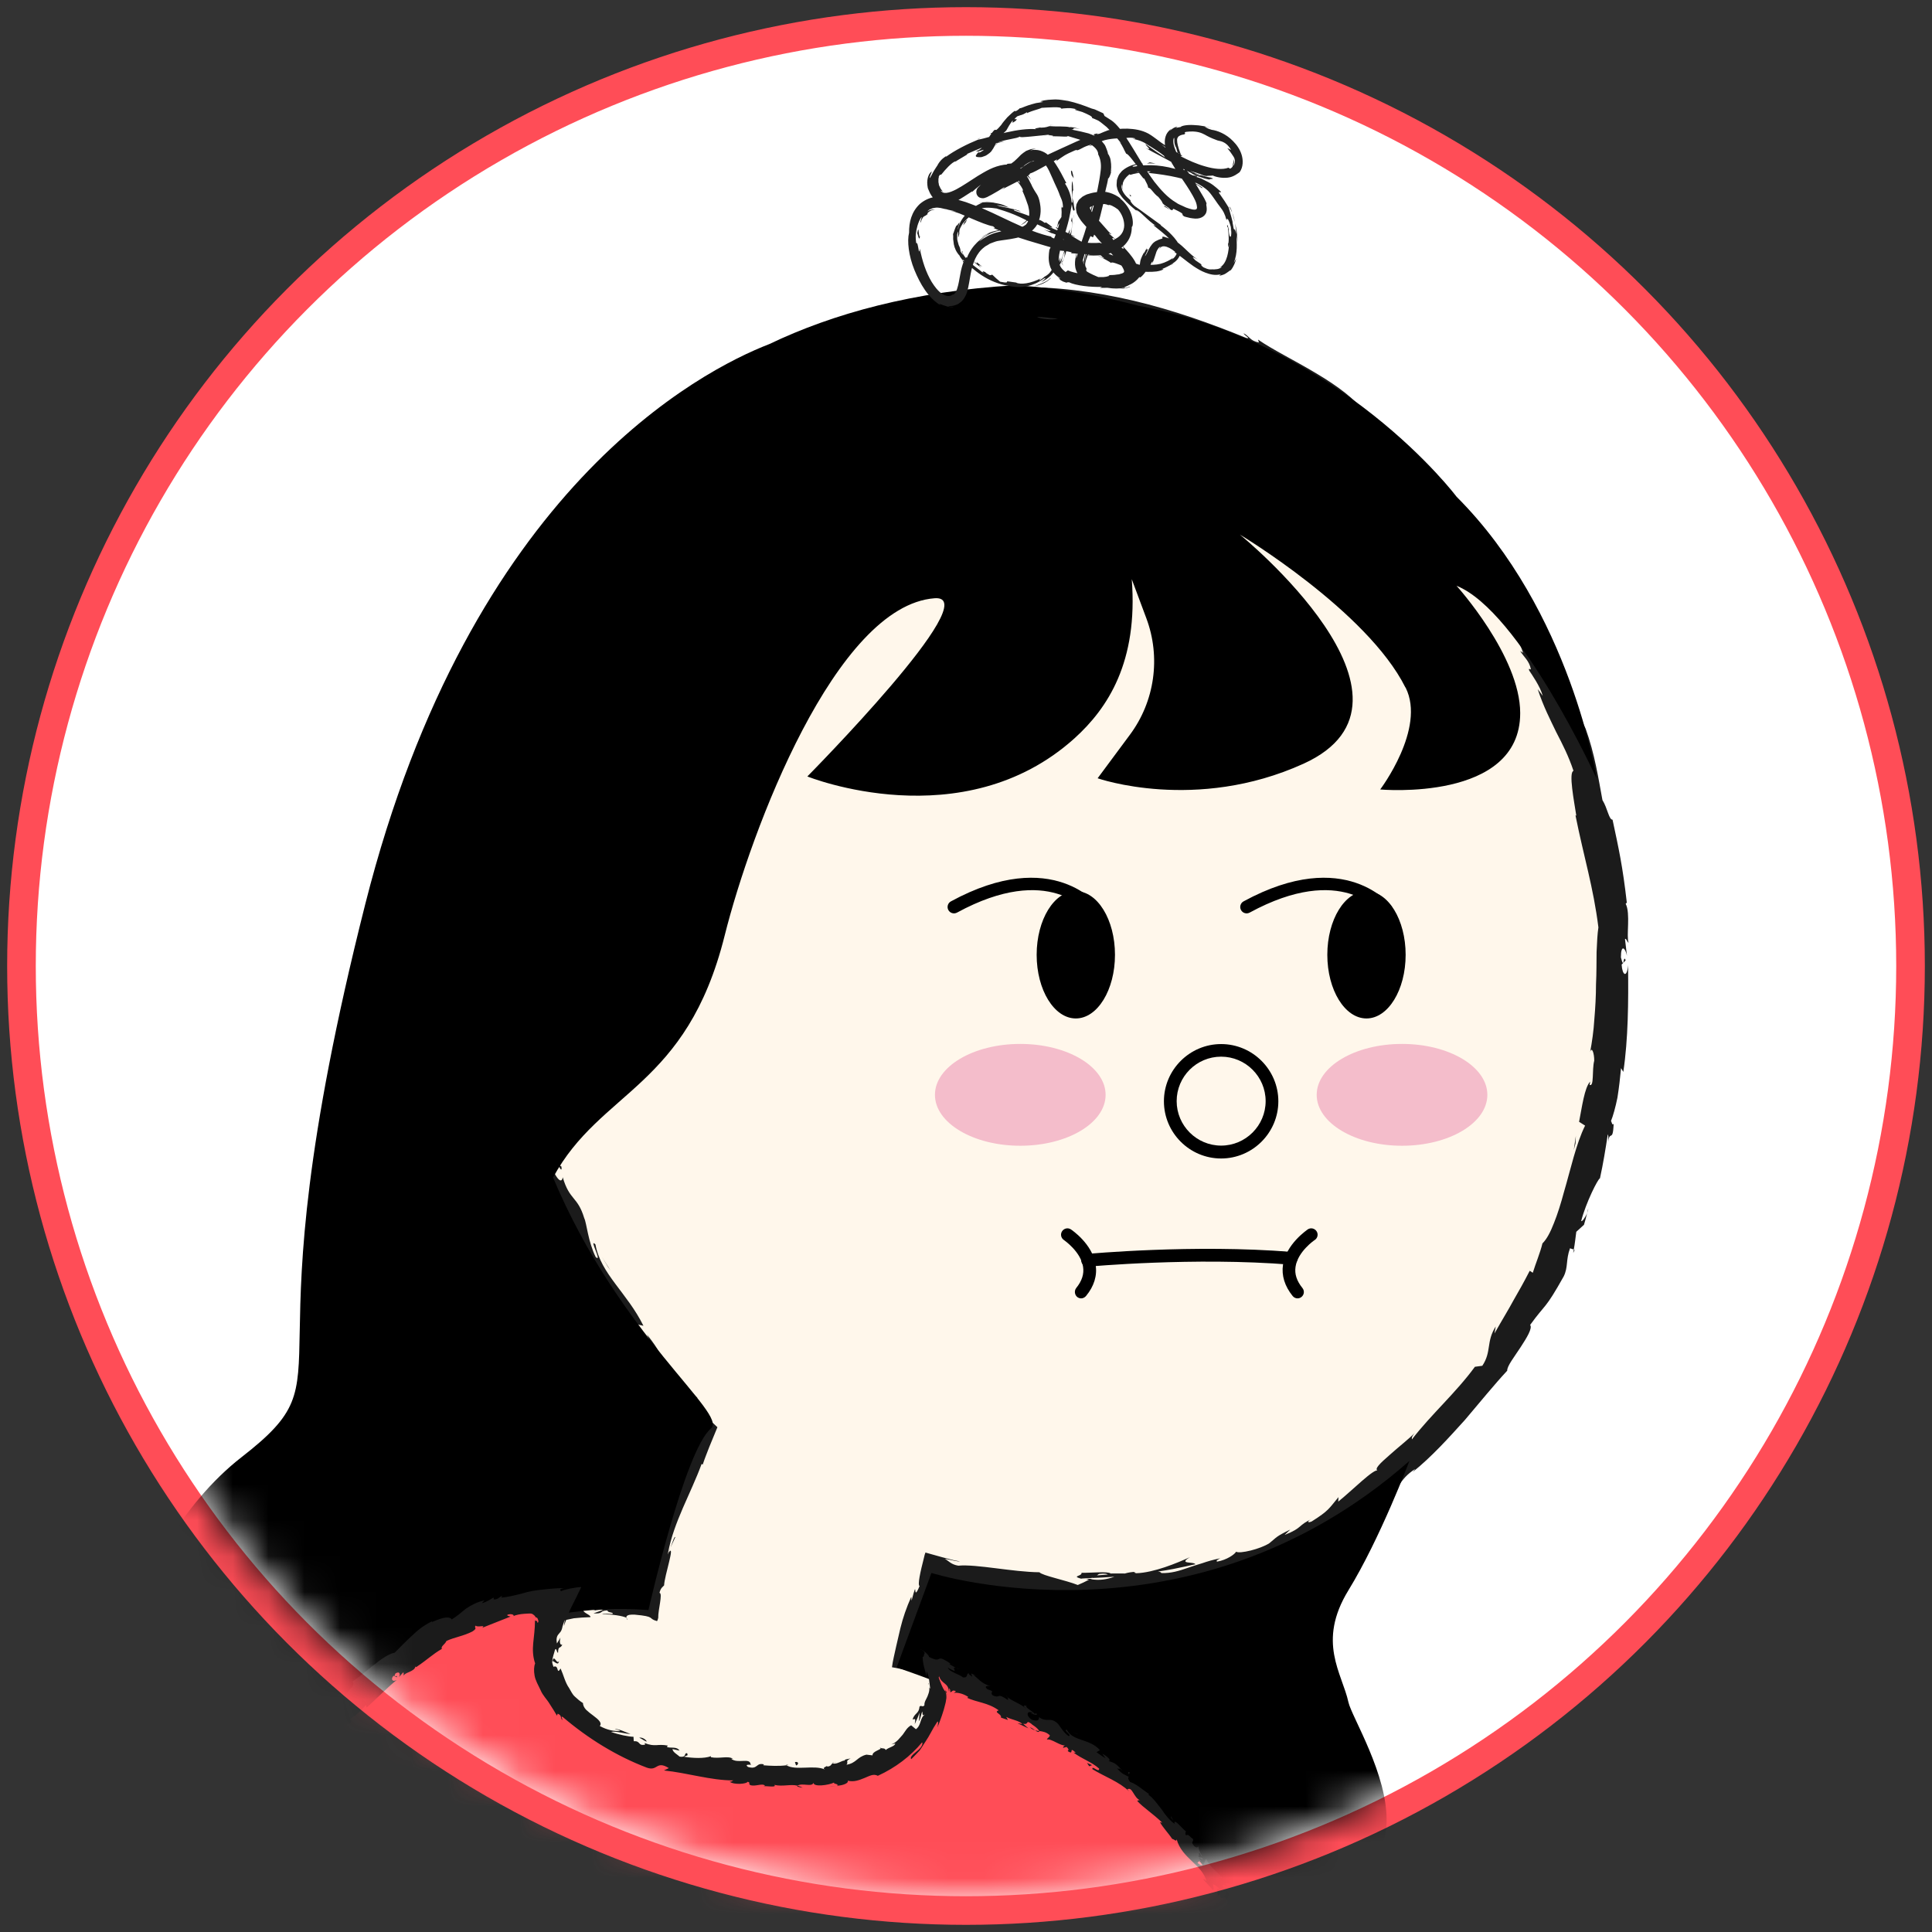 <svg width="54" height="54" viewBox="0 0 54 54" fill="none" xmlns="http://www.w3.org/2000/svg">
<rect x="0" y="0" width="54" height="54" fill="#333333" stroke="none"/>
<circle cx="27" cy="27" r="26.4" fill="white" stroke="#FF4D57" stroke-width="0.8"/>
<mask id="mask0_4971_5023" style="mask-type:luminance" maskUnits="userSpaceOnUse" x="1" y="1" width="52" height="52">
<path d="M27 53C41.359 53 53 41.359 53 27C53 12.641 41.359 1 27 1C12.641 1 1 12.641 1 27C1 41.359 12.641 53 27 53Z" fill="white"/>
</mask>
<g mask="url(#mask0_4971_5023)">
<path d="M36.266 57.098C36.266 57.098 34.131 53.184 31.641 50.338C29.021 47.347 25.237 46.424 25.237 46.424L26.023 43.746C27.954 44.375 30.007 44.583 32.09 44.293C40.504 43.112 46.209 34.19 44.829 24.369C43.448 14.544 35.512 7.537 27.098 8.718C18.684 9.899 12.98 18.821 14.36 28.642C14.997 33.182 17.034 37.119 19.872 39.926C19.872 39.926 18.481 42.866 18.125 45.001C18.125 45.001 12.076 43.934 7.811 51.049C5.864 54.291 5.32 57.453 5.32 57.453" fill="#FFF7EB"/>
<path d="M18.738 43.265L18.688 43.382C18.703 43.351 18.723 43.312 18.738 43.265Z" fill="#1B1B1B"/>
<path d="M15.482 32.373C15.513 32.459 15.537 32.494 15.548 32.494C15.513 32.416 15.486 32.349 15.482 32.373Z" fill="#1B1B1B"/>
<path d="M15.04 30.331C15.048 30.375 15.056 30.414 15.06 30.453C15.06 30.406 15.052 30.359 15.04 30.331Z" fill="#1B1B1B"/>
<path d="M18.738 43.264L18.875 42.963C18.848 42.928 18.797 43.116 18.738 43.264Z" fill="#1B1B1B"/>
<path d="M14.633 45.615L14.539 45.646C14.516 45.669 14.496 45.693 14.477 45.72L14.633 45.615Z" fill="#1B1B1B"/>
<path d="M11.083 47.593C11.157 47.538 11.118 47.437 11.118 47.382C11.103 47.448 11.063 47.507 11.005 47.566C11.017 47.581 11.04 47.589 11.083 47.593Z" fill="#1B1B1B"/>
<path d="M7.044 52.703L7.005 52.816C7.017 52.789 7.033 52.738 7.044 52.703Z" fill="#1B1B1B"/>
<path d="M17.507 45.235C17.507 45.235 17.526 45.262 17.542 45.27C17.542 45.258 17.53 45.243 17.507 45.235Z" fill="#1B1B1B"/>
<path d="M34.069 52.711C34.069 52.711 34.061 52.719 34.053 52.723C34.077 52.739 34.085 52.739 34.069 52.711Z" fill="#1B1B1B"/>
<path d="M14.665 26.554C14.665 26.554 14.665 26.566 14.665 26.57C14.68 26.668 14.676 26.613 14.665 26.554Z" fill="#1B1B1B"/>
<path d="M37.541 12.08C37.283 11.771 38.124 12.381 37.709 11.939C37.729 12.002 37.185 11.736 37.541 12.08Z" fill="#1B1B1B"/>
<path d="M37.712 11.943L37.669 11.896C37.689 11.916 37.697 11.928 37.712 11.943Z" fill="#1B1B1B"/>
<path d="M16.162 18.039C16.139 18.047 16.111 18.074 16.088 18.102C16.1 18.102 16.119 18.09 16.162 18.039Z" fill="#1B1B1B"/>
<path d="M14.492 24.319L14.516 24.158C14.504 24.221 14.496 24.276 14.492 24.319Z" fill="#1B1B1B"/>
<path d="M17.686 15.025C17.741 14.954 17.769 14.939 17.831 14.837C17.82 14.845 17.812 14.849 17.8 14.86C17.784 14.903 17.753 14.95 17.686 15.028V15.025Z" fill="#1B1B1B"/>
<path d="M20.017 12.381C20.017 12.381 19.974 12.401 19.954 12.409C19.931 12.432 19.899 12.463 19.876 12.487L20.017 12.381Z" fill="#1B1B1B"/>
<path d="M25.768 46.147C25.749 46.182 25.737 46.205 25.729 46.225C25.792 46.17 25.94 46.186 25.768 46.147Z" fill="#1B1B1B"/>
<path d="M17.128 14.446L17.491 13.984C17.386 14.11 17.253 14.278 17.128 14.446Z" fill="#1B1B1B"/>
<path d="M44.391 33.78L44.359 33.913C44.379 33.866 44.391 33.819 44.391 33.78Z" fill="#1B1B1B"/>
<path d="M18.613 12.644C18.711 12.589 18.805 12.53 18.895 12.456C18.907 12.433 18.922 12.409 18.926 12.39C18.82 12.476 18.715 12.554 18.613 12.644Z" fill="#1B1B1B"/>
<path d="M29.139 47.53C28.654 47.237 28.845 47.503 28.704 47.507C28.106 47.214 28.482 47.272 28.314 47.104C27.926 46.94 27.586 46.909 27.305 46.779C27.293 46.752 27.242 46.717 27.317 46.721C27.094 46.678 26.797 46.553 26.48 46.439C26.323 46.381 26.159 46.33 26.007 46.287C25.968 46.279 25.928 46.267 25.889 46.26C25.87 46.26 25.858 46.26 25.839 46.26C25.807 46.26 25.768 46.26 25.725 46.267C25.717 46.252 25.721 46.244 25.725 46.232C25.698 46.291 25.663 46.349 25.612 46.385C25.549 46.365 25.475 46.357 25.405 46.349C25.389 46.275 25.42 46.181 25.487 46.13C25.451 46.236 25.487 46.232 25.51 46.26V46.111C25.667 45.978 25.538 46.224 25.592 46.248C25.612 46.248 25.628 46.24 25.643 46.232H25.624C25.612 46.189 25.624 46.13 25.624 46.068L25.631 45.962C25.643 45.9 25.655 45.841 25.663 45.782C25.71 45.536 25.76 45.306 25.827 45.133C25.964 45.09 25.616 46.002 25.862 45.544L25.756 45.822L25.706 45.959C25.69 45.998 25.682 46.005 25.671 46.033C25.733 45.99 25.756 45.986 25.768 45.986C25.772 46.005 25.768 46.009 25.768 46.025C25.756 46.06 25.753 46.068 25.87 46.037V46.029L25.897 45.966C25.909 45.923 25.921 45.884 25.936 45.849C25.96 45.775 25.976 45.704 25.995 45.642C26.026 45.517 26.05 45.411 26.073 45.302C26.12 45.09 26.167 44.876 26.292 44.508C26.284 44.414 26.257 44.426 26.23 44.43C26.198 44.445 26.179 44.422 26.159 44.375C26.163 44.305 26.175 44.242 26.191 44.191C26.198 44.168 26.206 44.144 26.214 44.129C26.214 44.097 26.253 44.136 26.265 44.14C26.343 44.187 26.39 44.238 26.417 44.285C26.433 44.309 26.441 44.328 26.448 44.344C26.468 44.363 26.527 44.395 26.574 44.414C26.679 44.461 26.82 44.488 27.031 44.5C27.262 44.469 27.371 44.344 27.934 44.528L27.711 44.625C28.478 44.766 28.177 44.512 28.966 44.696C28.818 44.735 28.357 44.672 28.474 44.7C28.986 44.868 28.853 44.668 29.252 44.7L29.326 44.829C30.155 44.864 31.066 44.762 31.961 44.621C31.914 44.664 31.766 44.719 31.981 44.731C32.266 44.676 32.556 44.621 32.853 44.567C33.15 44.504 33.447 44.441 33.748 44.379C34.342 44.234 34.929 44.082 35.461 43.898L35.812 43.636C35.902 43.597 36 43.609 35.91 43.667C36.321 43.523 35.902 43.601 36.074 43.472C36.289 43.358 36.391 43.382 36.266 43.48C36.594 43.276 37.048 42.975 37.502 42.67C37.955 42.365 38.401 42.045 38.753 41.845C38.717 41.885 38.686 41.928 38.647 41.967C39.163 41.607 39.069 41.372 39.558 41.056L39.488 41.142C40.015 40.719 40.492 40.188 40.942 39.691C41.376 39.179 41.771 38.694 42.127 38.311C42.119 38.186 42.326 37.924 42.502 37.654C42.678 37.384 42.838 37.122 42.768 37.032C43.221 36.407 43.171 36.63 43.706 35.676C43.835 35.414 43.761 35.226 43.882 34.89L43.988 34.925C44.019 34.761 44.035 34.593 44.058 34.429L44.273 34.233C44.304 34.124 44.336 34.018 44.359 33.905C44.312 34.03 44.218 34.155 44.195 34.127C44.324 33.619 44.668 32.939 44.719 32.935C44.809 32.528 44.875 32.118 44.938 31.707C44.973 31.742 44.942 31.95 44.93 32.118C44.969 31.445 45.079 32.028 45.102 31.406C45.063 31.481 45.047 31.352 45.028 31.332C45.086 31.191 45.153 30.949 45.208 30.679C45.251 30.409 45.286 30.108 45.309 29.854L45.372 29.96C45.509 29.041 45.517 28.013 45.505 26.977C45.474 27.348 45.344 27.262 45.325 26.961L45.438 26.84C45.36 26.648 45.403 27.156 45.305 26.758C45.305 26.374 45.431 26.496 45.474 26.715L45.419 26.245C45.454 26.218 45.474 26.324 45.52 26.351C45.45 26.163 45.579 25.53 45.438 25.26L45.47 25.229C45.352 24.197 45.247 23.735 45.071 22.91C44.969 22.914 44.93 22.586 44.789 22.363C44.676 21.757 44.574 21.073 44.32 20.369C44.101 19.892 44.191 20.252 44.058 20.052C44.14 19.982 43.855 19.294 44.058 19.63C43.886 19.216 43.781 18.95 43.636 18.672C43.566 18.531 43.491 18.383 43.401 18.211C43.304 18.043 43.186 17.843 43.045 17.601C43.069 17.726 43.116 17.859 43.053 17.808C42.952 17.632 42.877 17.378 42.928 17.382L42.963 17.425C42.6 16.901 42.295 16.236 41.947 15.627C41.779 15.318 41.599 15.02 41.411 14.762C41.231 14.496 41.032 14.278 40.837 14.113L40.88 14.152C40.637 13.898 40.371 13.664 40.117 13.425C39.804 13.058 40.363 13.593 40.164 13.288C39.276 12.573 38.897 12.01 38.104 11.502C37.904 11.173 37.38 10.786 36.794 10.438C36.211 10.086 35.574 9.777 35.163 9.492L35.187 9.574C34.933 9.523 34.929 9.402 34.761 9.316C34.769 9.371 34.991 9.48 34.831 9.445C33.838 9.038 32.79 8.667 31.699 8.409C30.608 8.151 29.475 8.002 28.357 8.026C27.535 8.053 27.922 8.37 26.898 8.343C26.988 8.288 27.078 8.233 27.168 8.186C26.366 8.37 25.549 8.538 24.756 8.788C23.966 9.042 23.196 9.363 22.515 9.781C22.59 9.715 22.574 9.684 22.715 9.613C22.367 9.68 21.616 10.215 21.655 10.282C21.444 10.411 21.573 10.258 21.424 10.313C21.104 10.446 20.787 10.884 20.592 10.919C20.56 10.927 20.654 10.841 20.697 10.798C20.533 10.95 19.88 11.424 20.107 11.365C19.61 11.705 19.274 12.147 18.899 12.444C18.75 12.729 18.164 13.155 18.215 13.331C18.117 13.191 17.444 14.055 17.296 14.411C17.331 14.281 17.061 14.645 17.092 14.489C16.854 14.848 16.659 15.193 16.768 15.173C16.178 15.744 16.095 16.612 15.689 16.901C15.204 18.086 14.852 19.212 14.586 20.318C14.516 20.279 14.59 19.97 14.68 19.681C14.77 19.392 14.856 19.11 14.77 19.106C14.481 20.162 14.465 20.799 14.215 21.839C14.141 22.109 14.176 21.671 14.168 21.573C14.011 22.645 13.82 23.642 13.855 24.607C13.839 24.607 13.832 24.498 13.824 24.4C13.82 24.588 13.777 24.838 13.851 24.822L13.843 24.639C13.906 24.49 13.949 24.681 13.984 24.912C14.023 25.143 14.066 25.413 14.094 25.428C13.886 25.108 14.035 26.37 13.773 25.862C13.785 25.987 13.828 26.144 13.875 26.113C13.867 26.296 13.839 26.359 13.777 26.171C13.839 26.848 13.898 26.605 13.941 27.215C13.906 27.215 13.883 27.094 13.836 27.031C13.933 27.336 14.008 27.641 14.047 28.157C14.023 28.13 14 28.192 13.984 28.04C14.09 28.927 14.371 29.51 14.508 30.472C14.289 30.226 14.535 30.804 14.422 30.886C14.477 31.054 14.528 31.223 14.59 31.387V31.168C14.719 31.61 14.915 31.973 15.005 32.356L14.844 32.051L15.142 32.857C15.102 32.7 15.071 32.54 15.032 32.38C15.243 32.794 15.169 32.282 15.337 32.865C15.282 32.755 15.493 33.291 15.509 33.541C15.638 33.733 15.767 33.928 15.869 34.249C15.869 34.346 15.704 34.245 15.704 34.307C15.896 34.464 16.189 35.265 16.436 35.457C16.369 35.386 16.303 35.414 16.307 35.449L16.475 35.574C16.545 35.777 16.553 35.809 16.486 35.805C16.791 36.368 16.533 35.547 16.846 36.239C16.811 36.192 16.811 36.223 16.741 36.121C17.085 36.802 17.558 37.341 17.937 37.924C17.949 38.17 17.55 37.451 17.597 37.705C17.902 38.112 18.254 38.502 18.613 38.878C18.793 39.066 18.973 39.249 19.153 39.429C19.239 39.523 19.333 39.609 19.419 39.699L19.528 39.812L19.61 39.902L19.536 39.804C19.614 39.789 19.696 39.859 19.755 39.945C19.692 40.047 19.622 40.129 19.552 40.242C19.47 40.379 19.395 40.524 19.36 40.68C19.395 40.563 19.325 40.493 19.333 40.532C19.043 41.134 18.848 41.806 18.574 42.776V42.643C18.398 42.999 18.222 43.617 18.097 44.027C18.109 44.16 18.05 44.398 18.152 44.27C18.109 44.367 18.066 44.465 18.023 44.559C17.992 44.625 17.98 44.7 17.949 44.746C17.867 44.731 17.792 44.719 17.718 44.719H17.569H17.378C17.124 44.723 16.873 44.762 16.631 44.789C16.389 44.829 16.15 44.864 15.912 44.895C15.677 44.938 15.435 44.95 15.192 44.962C15.329 44.922 15.513 44.856 15.403 44.872C15.079 44.954 14.758 45.059 14.442 45.165C14.539 45.216 14.582 45.173 14.801 45.18C14.747 45.219 14.657 45.267 14.547 45.313C14.442 45.368 14.324 45.419 14.207 45.458C14.606 45.259 14.164 45.333 13.961 45.356C14 45.368 13.945 45.419 13.972 45.435C13.429 45.474 13.949 45.614 13.269 45.802L13.284 45.747C13.167 45.81 13.062 45.88 12.952 45.947C12.846 46.021 12.737 46.099 12.612 46.162C12.463 46.138 12.835 45.986 12.815 45.908C12.643 46.009 12.491 46.146 12.342 46.267C12.19 46.389 12.041 46.498 11.869 46.568C11.99 46.443 12.201 46.318 12.334 46.217C11.928 46.31 11.912 46.373 11.658 46.525L11.681 46.51L11.091 46.862L11.251 46.787C11.111 47.022 10.942 47.214 10.727 47.389C10.52 47.569 10.274 47.745 10.106 48.054C10.454 47.475 10.121 47.913 10.078 47.8C9.938 47.902 9.73 48.07 9.758 47.995C9.676 48.14 9.57 48.226 9.457 48.328C9.343 48.426 9.218 48.543 9.128 48.766C9.089 48.758 8.909 49.032 8.89 48.918C8.647 49.262 8.999 48.879 9.011 48.934C8.862 49.227 8.581 49.485 8.323 49.81C8.073 50.134 7.799 50.498 7.615 50.928C7.275 51.651 7.306 51.831 7.037 52.511C6.88 52.707 7.013 52.273 7.013 52.273C6.79 52.609 6.669 52.883 6.556 53.242C6.556 53.16 6.505 53.223 6.419 53.313C6.309 53.594 6.458 53.547 6.258 53.895C6.251 53.817 6.223 53.715 6.247 53.563C6.137 53.903 6.071 54.259 5.977 54.615C5.887 54.685 5.965 54.372 5.977 54.239C5.852 54.638 5.668 55.276 5.723 55.424L5.84 55.182C5.797 55.326 5.738 55.229 5.758 55.119C5.797 54.755 5.957 54.646 5.997 54.638L5.93 54.892C6.208 54.705 6.258 53.895 6.481 53.414L6.532 53.672C6.563 53.493 6.595 53.309 6.634 53.129C6.716 53.039 6.821 53.004 6.739 53.246C6.962 52.934 6.825 52.918 7.04 52.664C7.068 52.636 7.068 52.656 7.056 52.687L7.177 52.339C7.177 52.417 7.298 52.331 7.177 52.523C7.541 51.976 7.568 51.534 7.791 51.377L7.772 51.428C7.975 51.022 7.971 50.994 7.936 50.979C7.901 50.963 7.842 50.971 7.979 50.65L8.456 50.412L8.417 50.275C8.471 50.197 8.581 50.048 8.597 50.103C8.729 49.767 8.526 50.126 8.581 49.915C8.921 49.606 9.32 48.907 9.511 48.934C9.55 48.754 9.191 49.231 9.453 48.816C9.676 48.828 9.816 48.39 10.16 48.148C10.141 48.308 9.836 48.551 10.18 48.316C10.211 48.171 10.348 48.027 10.524 47.902C10.704 47.784 10.899 47.671 11.021 47.546C10.985 47.491 11.118 47.358 11.314 47.19C11.525 47.041 11.799 46.858 12.025 46.674C12.025 46.69 12.08 46.658 12.174 46.604C12.272 46.557 12.412 46.486 12.565 46.412C12.717 46.334 12.889 46.252 13.05 46.17C13.218 46.107 13.378 46.048 13.503 46.002V46.029C13.519 45.947 13.656 45.857 13.836 45.759C14.023 45.685 14.246 45.595 14.434 45.521C14.442 45.599 14.383 45.654 14.191 45.759L14.547 45.634C14.618 45.56 14.727 45.513 14.958 45.435L14.891 45.552C15.134 45.489 15.364 45.388 15.63 45.325C15.763 45.29 15.896 45.259 16.041 45.231C16.185 45.216 16.338 45.204 16.502 45.2C16.533 45.106 15.955 45.005 16.647 44.872C16.678 44.922 16.705 44.997 16.529 45.036C16.588 45.02 16.737 44.981 16.858 44.997L16.588 45.094C16.885 45.114 16.737 45.016 16.979 45.012C16.979 45.083 17.155 45.055 17.124 45.11C17.065 45.118 16.916 45.09 16.827 45.122C17.092 45.114 17.413 45.165 17.515 45.219C17.503 45.2 17.503 45.176 17.534 45.157C17.566 45.137 17.605 45.126 17.741 45.13C18.344 45.184 18.093 45.235 18.359 45.309C18.379 45.306 18.383 45.263 18.398 45.219C18.39 45.001 18.531 44.535 18.433 44.52C18.469 44.375 18.523 44.359 18.562 44.312C18.57 44.047 18.883 43.136 18.692 43.386L18.664 43.448C18.664 43.448 18.668 43.421 18.672 43.405C18.828 42.545 19.317 41.724 19.61 40.919L19.642 40.934C19.692 40.778 19.759 40.614 19.822 40.45C19.9 40.258 19.982 40.066 20.052 39.891C19.884 39.73 19.712 39.574 19.61 39.507C19.505 39.398 19.411 39.206 19.485 39.222C19.212 38.944 19.137 38.948 18.825 38.475C19.122 38.737 18.778 38.338 19.118 38.753C18.817 38.346 18.782 38.229 18.379 37.853C18.562 37.944 18.238 37.486 18.082 37.302C18.128 37.412 18.183 37.521 18.238 37.627C18.062 37.419 17.941 37.216 17.812 37.017L17.984 37.056C17.53 36.137 16.788 35.602 16.643 34.784C16.443 34.577 16.85 35.308 16.651 35.136C16.436 34.706 16.396 34.178 16.33 34.049C16.142 33.428 15.923 33.565 15.728 32.904C15.72 33.002 15.642 33.119 15.427 32.65C15.29 32.188 15.411 32.036 15.536 32.309C15.575 32.415 15.579 32.474 15.564 32.474C15.622 32.614 15.716 32.798 15.693 32.607L15.634 32.564C15.599 32.325 15.392 31.707 15.505 31.832C15.368 31.5 15.392 31.707 15.454 31.965C15.333 31.367 15.181 31.05 15.079 30.433C15.079 30.534 15.055 30.636 15.032 30.538C14.876 29.627 14.868 30.159 14.719 29.549C14.719 29.186 14.887 29.647 14.735 29.037C14.715 28.65 14.833 28.939 14.891 29.084C14.711 28.533 14.801 28.02 14.774 27.7L14.844 27.993C14.805 27.817 14.782 27.672 14.774 27.524L14.704 27.704C14.704 27.528 14.696 27.379 14.727 27.379C14.657 27.203 14.598 27.532 14.496 27.176C14.516 26.937 14.41 26.46 14.52 26.374C14.508 27.117 14.625 26.288 14.672 26.91C14.649 26.793 14.645 26.644 14.657 26.468C14.668 26.441 14.68 26.492 14.688 26.539C14.774 25.831 14.535 26.218 14.547 25.483C14.61 25.577 14.668 25.315 14.657 25.198C14.653 25.491 14.551 25.338 14.504 25.065C14.575 24.596 14.496 24.552 14.512 24.302L14.473 24.584C14.418 24.486 14.426 24.247 14.445 23.919C14.496 23.896 14.449 24.22 14.485 24.107C14.414 23.731 14.672 23.294 14.68 22.785C14.754 22.558 14.801 22.781 14.86 22.582C14.88 22.011 15.044 21.992 15.106 21.397C14.985 21.546 14.997 21.581 15.012 21.151C14.95 21.476 14.907 21.8 14.868 22.125C14.868 21.91 14.86 21.694 14.868 21.479C14.801 21.773 14.801 22.109 14.751 22.281C14.739 21.972 14.751 22.007 14.657 22.132C14.852 21.753 14.743 21.319 14.938 20.877L15.138 20.944C15.403 20.291 15.357 19.704 15.732 18.86L15.591 19.122C15.56 18.977 15.775 18.586 15.861 18.297C15.916 18.348 16.013 18.187 16.103 18.09C16.045 18.082 16.377 17.48 16.295 17.347L16.557 17.018C16.936 16.385 16.78 16.178 17.178 15.576C17.131 15.799 17.343 15.552 17.139 15.986C17.265 15.783 17.382 15.607 17.347 15.579C17.464 15.49 17.632 14.977 17.816 14.841C17.851 14.743 17.812 14.672 17.976 14.461C18.003 14.446 18.003 14.485 18.003 14.485C17.976 14.465 18.218 14.117 18.015 14.258C18.332 14.035 18.648 13.636 18.989 13.265C19.149 13.073 19.329 12.897 19.493 12.745C19.657 12.589 19.818 12.467 19.97 12.397C20.154 12.213 20.357 12.014 20.576 11.834C20.787 11.646 20.998 11.474 21.194 11.337C21.182 11.373 21.213 11.365 21.135 11.412C21.698 11.083 21.342 11.009 22.011 10.665C22.39 10.559 21.71 10.931 21.933 10.841C22.038 10.911 22.218 10.782 22.445 10.634C22.668 10.477 22.938 10.297 23.192 10.254L23.09 10.321C23.458 10.223 23.88 9.84 24.474 9.645C24.474 9.645 24.454 9.672 24.482 9.68C24.834 9.414 25.6 9.144 26.187 8.988C26.022 9.117 25.932 9.097 26.061 9.16C26.32 9.089 25.948 9.027 26.476 8.894C26.66 8.913 27.047 8.894 27.113 8.98L26.617 9.07C26.89 9.148 27.254 8.952 27.524 8.956L27.496 9.015C27.876 8.96 28.067 8.909 28.267 8.866C28.466 8.82 28.677 8.769 29.091 8.784L29.006 8.741C29.467 8.608 29.385 8.816 29.846 8.745L29.971 8.894C30.272 8.87 31.031 8.866 31.57 8.949C31.41 8.972 31.172 8.968 30.925 8.96C30.679 8.96 30.425 8.964 30.229 8.968C30.374 8.988 30.624 9.015 30.859 9.035C31.089 9.054 31.305 9.082 31.387 9.058C31.265 9.05 31.113 9.058 31 9.015C31.187 8.992 31.402 8.992 31.645 9.007C31.887 9.027 32.149 9.085 32.442 9.156C32.36 9.269 32.72 9.398 33.15 9.535C33.361 9.617 33.588 9.699 33.783 9.785C33.975 9.875 34.131 9.977 34.209 10.063C35.206 10.38 36.043 11.001 37.036 11.685C36.806 11.267 37.329 11.881 37.396 11.67C37.63 11.83 37.717 11.9 37.728 11.928C37.935 12.131 38.119 12.362 38.311 12.577C38.424 12.757 38.072 12.44 38.061 12.495C38.522 12.905 38.197 12.729 38.459 13.046C38.448 12.933 38.694 13.105 38.925 13.37C38.835 13.23 38.729 13.097 38.631 12.96C38.991 13.206 39.089 13.378 39.187 13.543C39.284 13.711 39.386 13.867 39.714 14.156L39.48 14C39.82 14.293 40.543 15.239 40.934 15.497C40.962 15.576 40.977 15.693 40.844 15.544C41.454 16.408 42.303 17.445 42.572 18.246L42.49 18.195C42.592 18.367 42.741 18.461 42.791 18.711C42.768 18.711 42.709 18.66 42.745 18.747C42.803 18.836 43.053 19.188 43.12 19.45C43.073 19.388 43.03 19.325 42.979 19.262C43.143 19.759 43.331 20.115 43.495 20.459C43.671 20.799 43.839 21.124 43.98 21.546C43.839 21.585 43.996 22.394 44.058 22.797L44.035 22.789C44.273 23.974 44.535 24.795 44.676 25.921C44.648 26.097 44.637 26.335 44.625 26.609C44.621 26.883 44.625 27.192 44.609 27.512C44.609 27.833 44.59 28.169 44.562 28.494C44.543 28.818 44.496 29.131 44.445 29.404C44.492 29.236 44.562 29.444 44.559 29.647C44.492 29.905 44.562 30.386 44.43 30.323L44.445 30.23C44.285 30.405 44.218 30.941 44.136 31.355L44.304 31.461C44.05 31.973 43.902 32.677 43.714 33.314C43.628 33.635 43.534 33.936 43.433 34.186C43.335 34.44 43.229 34.64 43.112 34.753C43.049 35.015 42.92 35.32 42.842 35.574L42.756 35.519C42.588 35.848 42.451 36.086 42.303 36.344C42.162 36.606 41.994 36.876 41.771 37.271L41.806 37.075C41.532 37.502 41.697 37.775 41.431 38.174L41.224 38.202C40.692 38.929 40.008 39.527 39.464 40.231C39.46 40.203 39.449 40.156 39.546 40.047C39.402 40.199 39.081 40.45 38.835 40.672C38.584 40.891 38.389 41.071 38.518 41.106C38.428 41.013 37.787 41.666 37.404 41.971L37.411 41.845C37.138 42.17 37.15 42.217 36.661 42.526C36.536 42.58 36.52 42.514 36.688 42.447C36.27 42.627 36.422 42.702 35.906 42.901L36.063 42.752C35.644 42.956 35.691 42.964 35.48 43.132C35.23 43.296 34.643 43.437 34.55 43.37C34.511 43.444 34.291 43.601 34.018 43.648C33.971 43.624 34.061 43.577 34.108 43.554C33.916 43.593 33.752 43.64 33.607 43.691C33.459 43.734 33.33 43.777 33.205 43.82C32.958 43.906 32.735 43.976 32.462 43.968C32.446 43.937 32.407 43.929 32.364 43.925C32.974 43.839 33.455 43.699 33.412 43.726C33.388 43.636 32.907 43.734 33.259 43.523C32.9 43.687 32.251 43.957 31.762 43.972C31.738 43.968 31.715 43.961 31.695 43.949L31.742 43.933C31.629 43.937 31.531 43.953 31.441 43.98C31.285 43.98 31.187 43.976 31.043 43.98C30.98 43.914 30.476 43.965 30.229 43.961C30.249 44.062 29.924 44.043 30.229 44.129C30.19 44.121 30.276 44.117 30.44 44.109C30.48 44.109 30.523 44.105 30.546 44.097C30.542 44.097 30.534 44.101 30.53 44.105C30.695 44.097 30.906 44.09 31.148 44.07C30.956 44.136 30.749 44.187 30.472 44.136C30.347 44.203 30.202 44.27 30.124 44.301C29.78 44.164 29.131 44.039 29.052 43.945C28.294 43.937 27.297 43.714 26.785 43.761C26.585 43.73 26.515 43.628 26.405 43.566C26.495 43.585 26.593 43.605 26.679 43.624C26.738 43.636 26.793 43.644 26.828 43.64C26.769 43.632 26.722 43.62 26.644 43.605C26.55 43.581 26.445 43.554 26.343 43.527C26.241 43.499 26.136 43.468 26.034 43.441L25.882 43.398C25.882 43.398 25.87 43.394 25.862 43.394V43.413L25.846 43.452L25.827 43.531C25.721 43.945 25.643 44.297 25.702 44.332C25.487 44.848 25.674 44 25.479 44.739L25.471 44.629C25.334 44.934 25.236 45.223 25.166 45.509C25.127 45.681 25.088 45.849 25.049 46.013C25.006 46.22 24.951 46.424 24.931 46.6C25.209 46.651 25.475 46.697 25.71 46.756C25.897 46.795 26.061 46.838 26.245 46.897C26.605 47.01 26.972 47.182 27.356 47.44C27.258 47.378 27.211 47.346 27.199 47.319C28.028 47.757 28.877 48.218 29.662 48.77C30.452 49.321 31.16 49.978 31.68 50.748C31.993 51.174 32.086 51.17 32.341 51.381L32.329 51.538L32.763 51.901C33.31 52.476 33.357 53.145 34.049 53.872L34.037 53.723C34.225 54.024 34.694 54.646 34.593 54.642C34.624 54.666 34.718 54.701 34.765 54.838L34.722 54.877L35.265 55.573C35.582 56.175 35.023 55.596 35.519 56.452C35.726 56.757 36.18 57.281 36.145 57.14C36.074 57.011 35.988 56.792 36.031 56.753L36.223 57.035C36.395 57.011 36.68 57.156 36.364 56.366L35.981 55.913L35.953 55.709L36.207 56.132C36.133 55.854 35.984 55.733 35.844 55.588C35.855 55.526 35.84 55.44 35.793 55.334L35.359 54.928C35.379 54.834 35.605 55.076 35.429 54.732C35.226 54.544 35.441 55.025 35.167 54.677C35.081 54.404 35.175 54.439 34.944 54.196C34.956 54.134 35.015 54.177 35.101 54.279C34.901 54.059 34.659 53.645 34.503 53.567C34.417 53.274 33.928 52.765 34.069 52.703C33.983 52.648 33.674 52.351 33.506 52.14C33.951 52.421 32.915 51.323 33.15 51.311C32.798 51.123 32.278 50.322 31.762 49.9C31.797 49.919 31.867 49.95 31.899 50.001C31.656 49.72 31.621 49.606 31.473 49.411C31.336 49.481 30.906 49.094 30.608 48.973C30.347 48.582 30.925 49.024 30.902 48.836C30.843 48.934 30.221 48.418 30.28 48.59C30.053 48.32 30.065 48.383 29.991 48.179C29.842 48.281 29.713 48.011 29.412 47.945C29.041 47.597 29.393 47.733 28.896 47.491C28.697 47.311 29.15 47.511 29.15 47.511L29.139 47.53ZM31.957 44.586C31.848 44.606 31.754 44.617 31.692 44.625C31.746 44.617 31.825 44.606 31.957 44.586ZM33.033 44.402C32.904 44.434 32.739 44.453 32.567 44.484C32.524 44.457 32.559 44.414 32.665 44.398C32.61 44.43 32.868 44.414 33.033 44.402ZM30.722 43.992C30.886 43.972 30.941 43.992 30.964 44.008C30.886 44.015 30.796 44.023 30.679 44.031C30.675 44.031 30.663 44.039 30.659 44.043C30.675 44.023 30.691 44.004 30.722 43.992Z" fill="#1B1B1B"/>
<path d="M30.429 44.129C30.405 44.129 30.394 44.137 30.362 44.137C30.398 44.145 30.429 44.152 30.46 44.16C30.48 44.148 30.499 44.137 30.519 44.129C30.487 44.129 30.456 44.129 30.429 44.129Z" fill="#1B1B1B"/>
<path d="M18.68 43.401L18.688 43.382C18.688 43.382 18.668 43.413 18.66 43.421C18.668 43.409 18.672 43.409 18.68 43.401Z" fill="#1B1B1B"/>
<path d="M44.011 34.937L43.988 34.929L43.972 35.023L44.011 34.937Z" fill="#1B1B1B"/>
<path d="M13.953 45.372C13.953 45.372 13.914 45.368 13.871 45.372C13.875 45.376 13.91 45.372 13.953 45.372Z" fill="#1B1B1B"/>
<path d="M11.65 46.545L11.33 46.725C11.47 46.651 11.572 46.592 11.65 46.545Z" fill="#1B1B1B"/>
<path d="M10.07 47.757C10.066 47.788 10.07 47.804 10.07 47.816L10.062 47.757H10.07Z" fill="#1B1B1B"/>
<path d="M13.82 24.407C13.82 24.38 13.82 24.353 13.82 24.329C13.812 24.149 13.812 24.271 13.82 24.407Z" fill="#1B1B1B"/>
<path d="M15.505 33.545C15.45 33.459 15.403 33.373 15.356 33.283C15.407 33.44 15.45 33.565 15.505 33.545Z" fill="#1B1B1B"/>
<path d="M17.089 14.497C17.089 14.497 17.112 14.466 17.128 14.446L17.089 14.497Z" fill="#1B1B1B"/>
<path d="M15.204 32.873C15.243 33.037 15.298 33.162 15.357 33.279C15.314 33.15 15.267 32.994 15.204 32.873Z" fill="#1B1B1B"/>
<path d="M6.669 52.633L6.649 52.59C6.649 52.59 6.653 52.621 6.669 52.633Z" fill="#1B1B1B"/>
<path d="M7.013 51.917C6.915 52.082 6.728 52.309 6.63 52.559L6.646 52.594C6.653 52.457 6.978 52.105 7.013 51.917Z" fill="#1B1B1B"/>
<path d="M9.179 49.403L8.749 49.896C8.855 49.83 8.984 49.743 8.812 49.982C9.41 49.411 8.636 50.06 9.179 49.403Z" fill="#1B1B1B"/>
<path d="M10.575 47.961C10.332 48.211 10.614 47.996 10.618 48.027C10.759 47.859 10.798 47.816 10.575 47.961Z" fill="#1B1B1B"/>
<path d="M19.403 39.108L19.493 39.073C19.305 38.882 19.466 39.097 19.403 39.108Z" fill="#1B1B1B"/>
<path d="M17.304 37.169L17.409 37.424L17.55 37.482L17.304 37.169Z" fill="#1B1B1B"/>
<path d="M16.999 35.418L17.065 35.512C16.983 35.39 16.909 35.261 16.827 35.132L16.995 35.414L16.999 35.418Z" fill="#1B1B1B"/>
<path d="M19.622 12.874L19.485 12.851C19.372 12.991 19.434 13.109 19.622 12.874Z" fill="#1B1B1B"/>
<path d="M44.035 31.962L44.046 31.747L43.988 32.142L44.035 31.962Z" fill="#1B1B1B"/>
<path d="M30.069 28.466C30.674 28.466 31.164 27.67 31.164 26.687C31.164 25.705 30.674 24.908 30.069 24.908C29.465 24.908 28.975 25.705 28.975 26.687C28.975 27.67 29.465 28.466 30.069 28.466Z" fill="black"/>
<path d="M38.193 28.466C38.798 28.466 39.288 27.67 39.288 26.687C39.288 25.705 38.798 24.908 38.193 24.908C37.589 24.908 37.099 25.705 37.099 26.687C37.099 27.67 37.589 28.466 38.193 28.466Z" fill="black"/>
<path d="M28.517 32.024C29.834 32.024 30.902 31.387 30.902 30.601C30.902 29.815 29.834 29.178 28.517 29.178C27.2 29.178 26.132 29.815 26.132 30.601C26.132 31.387 27.2 32.024 28.517 32.024Z" fill="#F4BDCB"/>
<path d="M39.187 32.024C40.504 32.024 41.572 31.387 41.572 30.601C41.572 29.815 40.504 29.178 39.187 29.178C37.87 29.178 36.802 29.815 36.802 30.601C36.802 31.387 37.87 32.024 39.187 32.024Z" fill="#F4BDCB"/>
<path d="M34.131 32.38C33.248 32.38 32.532 31.66 32.532 30.781C32.532 29.901 33.252 29.182 34.131 29.182C35.011 29.182 35.73 29.901 35.73 30.781C35.73 31.66 35.011 32.38 34.131 32.38ZM34.131 29.534C33.443 29.534 32.888 30.093 32.888 30.777C32.888 31.461 33.447 32.02 34.131 32.02C34.816 32.02 35.375 31.461 35.375 30.777C35.375 30.093 34.816 29.534 34.131 29.534Z" fill="black"/>
<path d="M30.397 35.402C30.307 35.402 30.229 35.332 30.221 35.242C30.213 35.144 30.284 35.058 30.382 35.047C30.409 35.047 33.365 34.769 36.105 34.992C36.203 35 36.278 35.086 36.27 35.184C36.262 35.281 36.176 35.352 36.078 35.348C33.373 35.129 30.448 35.402 30.417 35.402C30.413 35.402 30.405 35.402 30.401 35.402H30.397Z" fill="black"/>
<path d="M30.221 36.29C30.182 36.29 30.143 36.278 30.108 36.251C30.034 36.188 30.022 36.075 30.081 36C30.241 35.801 30.304 35.609 30.272 35.406C30.206 34.98 29.741 34.663 29.737 34.659C29.655 34.605 29.631 34.495 29.686 34.413C29.741 34.331 29.85 34.307 29.932 34.362C29.956 34.378 30.534 34.765 30.624 35.351C30.671 35.652 30.581 35.95 30.355 36.223C30.319 36.266 30.268 36.29 30.218 36.29H30.221Z" fill="black"/>
<path d="M36.266 36.29C36.215 36.29 36.164 36.266 36.129 36.223C35.907 35.946 35.816 35.652 35.86 35.351C35.95 34.769 36.528 34.382 36.552 34.362C36.634 34.307 36.743 34.331 36.798 34.413C36.853 34.495 36.829 34.605 36.747 34.659C36.743 34.659 36.274 34.98 36.211 35.406C36.18 35.609 36.243 35.801 36.403 36C36.466 36.078 36.454 36.188 36.376 36.251C36.344 36.278 36.301 36.29 36.262 36.29H36.266Z" fill="black"/>
<path d="M38.757 25.62C38.702 25.62 38.647 25.597 38.612 25.546C38.569 25.487 37.51 24.103 34.929 25.507C34.843 25.554 34.734 25.523 34.687 25.436C34.64 25.351 34.671 25.241 34.757 25.194C37.623 23.634 38.886 25.323 38.898 25.339C38.956 25.417 38.937 25.53 38.859 25.585C38.827 25.608 38.792 25.62 38.753 25.62H38.757Z" fill="black"/>
<path d="M30.577 25.62C30.523 25.62 30.468 25.597 30.433 25.546C30.39 25.487 29.33 24.103 26.75 25.507C26.663 25.554 26.554 25.523 26.507 25.436C26.46 25.351 26.491 25.241 26.578 25.194C29.443 23.634 30.706 25.323 30.718 25.339C30.777 25.417 30.757 25.53 30.679 25.585C30.648 25.608 30.612 25.62 30.573 25.62H30.577Z" fill="black"/>
<path d="M39.288 19.22C39.863 20.365 38.577 22.066 38.577 22.066C38.577 22.066 42.49 22.422 42.49 19.931C42.49 18.34 40.711 16.373 40.711 16.373C42.49 17.085 44.625 21.761 44.625 21.761C44.625 21.761 43.913 17.085 40.711 13.883C40.711 13.883 37.509 9.613 31.821 8.546C29.788 8.01 28.345 7.975 28.345 7.975C25.526 8.143 23.285 8.765 21.503 9.617C19.606 10.352 13.151 13.652 10.211 25.264C6.743 38.96 9.945 38.248 6.743 40.735C3.541 43.226 1.051 49.982 7.811 51.049C7.811 51.049 11.189 44.469 18.125 45.001C18.125 45.001 19.133 40.544 19.872 39.926C20.357 39.519 17.308 37.322 15.458 32.912C16.788 30.46 19.188 30.417 20.255 26.148C20.991 23.208 23.356 16.928 26.124 16.721C27.602 16.612 22.566 21.702 22.566 21.702C22.566 21.702 26.906 23.454 30.034 20.635C30.964 19.794 31.813 18.5 31.633 16.189L32.039 17.276C32.45 18.371 32.278 19.603 31.578 20.541L30.679 21.753C30.679 21.753 33.42 22.715 36.434 21.346C40.348 19.568 34.655 14.942 34.655 14.942C34.655 14.942 38.213 17.077 39.28 19.212L39.288 19.22Z" fill="black"/>
<path d="M39.394 40.833C33.244 46.252 26.034 43.964 26.034 43.964L25.061 46.607C31.465 48.742 33.42 52.492 33.42 52.492C41.779 54.106 37.865 48.386 37.689 47.577C37.513 46.768 36.802 45.896 37.689 44.449C38.577 43.002 39.394 40.833 39.394 40.833Z" fill="black"/>
<path d="M1.896 63.142C1.896 63.142 2.677 55.322 6.196 51.413C9.715 47.503 12.061 44.766 15.58 44.766C15.58 44.766 13.281 48.535 20.662 49.458C26.918 50.24 26.136 46.721 26.136 46.721C27.462 47.394 31.086 49.137 32.392 50.631C35.129 53.759 37.474 58.059 37.474 58.059" fill="#FF4D57"/>
<path d="M32.798 50.893L32.821 50.94C32.821 50.94 32.81 50.908 32.798 50.893Z" fill="#1B1B1B"/>
<path d="M28.818 47.894C28.853 47.91 28.872 47.91 28.876 47.902C28.841 47.89 28.814 47.882 28.818 47.894Z" fill="#1B1B1B"/>
<path d="M28.118 47.398C28.118 47.398 28.145 47.417 28.161 47.429C28.149 47.413 28.134 47.398 28.118 47.398Z" fill="#1B1B1B"/>
<path d="M32.798 50.893L32.735 50.772C32.704 50.783 32.763 50.838 32.798 50.893Z" fill="#1B1B1B"/>
<path d="M34.217 52.574L34.241 52.605C34.241 52.605 34.276 52.609 34.292 52.605L34.217 52.57V52.574Z" fill="#1B1B1B"/>
<path d="M33.498 51.601C33.498 51.601 33.51 51.581 33.51 51.569C33.502 51.577 33.498 51.585 33.498 51.601Z" fill="#1B1B1B"/>
<path d="M26.597 46.502C26.597 46.502 26.605 46.506 26.609 46.51C26.675 46.534 26.636 46.518 26.597 46.502Z" fill="#1B1B1B"/>
<path d="M15.622 46.416C15.583 46.569 15.474 46.205 15.446 46.432C15.474 46.408 15.618 46.596 15.622 46.416Z" fill="#1B1B1B"/>
<path d="M24.584 48.836C24.584 48.836 24.611 48.852 24.627 48.852C24.623 48.844 24.611 48.84 24.584 48.836Z" fill="#1B1B1B"/>
<path d="M23.363 49.266C23.328 49.266 23.316 49.255 23.27 49.266C23.273 49.266 23.277 49.274 23.285 49.274C23.301 49.262 23.324 49.255 23.363 49.262V49.266Z" fill="#1B1B1B"/>
<path d="M21.968 49.321C21.968 49.321 21.983 49.333 21.995 49.336C22.011 49.336 22.026 49.336 22.038 49.333L21.968 49.321Z" fill="#1B1B1B"/>
<path d="M23.387 49.919L23.145 49.927C23.211 49.927 23.301 49.927 23.387 49.919Z" fill="#1B1B1B"/>
<path d="M9.116 48.727L9.089 48.77C9.089 48.77 9.116 48.742 9.116 48.727Z" fill="#1B1B1B"/>
<path d="M22.437 49.974C22.394 49.942 22.351 49.927 22.304 49.915C22.296 49.923 22.285 49.927 22.277 49.935L22.437 49.97V49.974Z" fill="#1B1B1B"/>
<path d="M3.248 58.611C3.306 58.403 3.173 58.485 3.122 58.427C3.162 58.173 3.232 58.333 3.306 58.263C3.322 58.102 3.255 57.954 3.294 57.84C3.314 57.84 3.326 57.817 3.341 57.848C3.31 57.66 3.486 57.367 3.443 57.144C3.455 57.133 3.466 57.129 3.474 57.129C3.412 57.144 3.361 57.129 3.326 57.113C3.353 57.019 3.314 56.922 3.392 56.906C3.373 56.961 3.396 56.976 3.412 57.008V56.902C3.537 56.847 3.404 57.047 3.478 57.07C3.502 56.871 3.509 56.628 3.584 56.495C3.689 56.495 3.494 56.839 3.646 56.679L3.533 56.886C3.74 56.769 3.474 57.015 3.689 56.918C3.818 56.64 3.756 56.577 3.889 56.3C3.861 56.218 3.803 56.292 3.775 56.21C3.83 55.76 4.131 55.979 4.127 55.635C4.096 55.533 3.994 55.455 4.143 55.272L4.217 55.389C4.342 55.119 4.127 55.166 4.327 54.912C4.342 54.978 4.268 55.139 4.295 55.103C4.456 54.955 4.295 54.947 4.362 54.806L4.467 54.818C4.592 54.533 4.663 54.177 4.819 53.864C4.835 53.895 4.835 53.962 4.901 53.903C4.987 53.7 5.105 53.496 5.23 53.305C5.359 53.109 5.519 52.945 5.656 52.785L5.672 52.605C5.695 52.574 5.742 52.57 5.734 52.613C5.851 52.496 5.695 52.574 5.711 52.488C5.758 52.406 5.82 52.413 5.808 52.48C5.914 52.206 6.196 51.741 6.457 51.565L6.434 51.628C6.622 51.471 6.485 51.307 6.696 51.19L6.676 51.233C7.06 50.865 7.392 50.377 7.755 50.169C7.716 50.029 8.15 49.821 8.045 49.681C8.311 49.516 8.275 49.599 8.608 49.333C8.69 49.254 8.643 49.137 8.725 49.02L8.792 49.078L8.854 48.875H9.003L9.077 48.77C9.038 48.805 8.971 48.82 8.956 48.797C9.069 48.621 9.347 48.484 9.386 48.516C9.48 48.383 9.577 48.254 9.675 48.124C9.695 48.16 9.644 48.222 9.617 48.285C9.734 48.038 9.718 48.32 9.824 48.097C9.789 48.105 9.8 48.046 9.789 48.031C9.91 47.988 10.101 47.804 10.23 47.655L10.246 47.726C10.516 47.495 10.782 47.206 11.087 46.956C10.961 47.026 10.915 46.92 11.001 46.838L11.094 46.881C11.118 46.787 10.977 46.928 11.051 46.776C11.177 46.694 11.196 46.803 11.149 46.877L11.27 46.744C11.298 46.76 11.27 46.799 11.286 46.834C11.309 46.744 11.587 46.725 11.611 46.58L11.634 46.596C11.955 46.381 12.08 46.244 12.35 46.087C12.314 46.013 12.432 45.97 12.479 45.865C12.694 45.763 12.959 45.728 13.206 45.599C13.37 45.489 13.233 45.513 13.296 45.435C13.339 45.501 13.597 45.399 13.479 45.497C13.788 45.376 13.874 45.341 14.269 45.184C14.218 45.165 14.164 45.165 14.183 45.133C14.258 45.102 14.359 45.118 14.359 45.161L14.34 45.173C14.433 45.133 14.543 45.114 14.656 45.106C14.711 45.102 14.774 45.098 14.82 45.098C14.852 45.098 14.875 45.106 14.891 45.118C14.961 45.161 14.961 45.196 14.977 45.204C14.977 45.212 14.989 45.212 15.012 45.212H15.004C15.024 45.223 15.039 45.263 15.051 45.321C15.051 45.309 15.043 45.337 15.039 45.345C15.036 45.356 15.032 45.36 15.028 45.356C15.02 45.356 15.016 45.337 15.012 45.313C14.996 45.302 14.973 45.306 14.953 45.29C14.953 45.794 14.82 46.084 14.957 46.494C14.922 46.58 14.918 46.701 14.942 46.834C14.965 46.967 15.043 47.1 15.11 47.241C15.168 47.386 15.286 47.495 15.36 47.62C15.442 47.741 15.509 47.859 15.567 47.953L15.587 47.898C15.704 47.941 15.661 48.011 15.712 48.078C15.731 48.038 15.657 47.96 15.727 47.988C16.427 48.586 17.233 49.086 18.081 49.407C18.39 49.516 18.335 49.196 18.695 49.419L18.558 49.485C19.215 49.552 19.86 49.763 20.497 49.763C20.458 49.778 20.454 49.806 20.392 49.798C20.513 49.896 20.884 49.86 20.892 49.802C20.99 49.817 20.908 49.856 20.967 49.892C21.096 49.946 21.311 49.833 21.377 49.907C21.389 49.919 21.338 49.927 21.315 49.931C21.404 49.903 21.721 49.978 21.643 49.888C21.878 49.943 22.101 49.86 22.292 49.911C22.417 49.821 22.703 49.962 22.738 49.825C22.726 49.958 23.172 49.896 23.316 49.821C23.27 49.864 23.453 49.853 23.402 49.911C23.578 49.903 23.735 49.829 23.692 49.77C23.868 49.817 24.024 49.751 24.161 49.696C24.298 49.642 24.411 49.567 24.536 49.634C25.033 49.407 25.455 49.082 25.772 48.699C25.811 48.746 25.733 48.871 25.623 48.949C25.521 49.035 25.42 49.118 25.471 49.168C25.561 49.082 25.635 49 25.705 48.926C25.768 48.84 25.815 48.754 25.869 48.676C25.979 48.519 26.053 48.343 26.182 48.148C26.245 48.042 26.213 48.242 26.202 48.285C26.292 48.054 26.374 47.835 26.425 47.612C26.44 47.565 26.444 47.487 26.452 47.46V47.405C26.452 47.37 26.444 47.331 26.425 47.272C26.436 47.288 26.452 47.315 26.46 47.339C26.456 47.307 26.476 47.307 26.417 47.233L26.433 47.28C26.386 47.257 26.339 47.155 26.284 47.014C26.268 46.971 26.237 46.897 26.237 46.881C26.245 46.869 26.249 46.858 26.245 46.846C26.323 47.081 26.503 47.026 26.522 47.276C26.53 47.268 26.538 47.241 26.522 47.186C26.561 47.217 26.565 47.249 26.558 47.296C26.628 47.296 26.605 47.214 26.718 47.272C26.698 47.296 26.679 47.296 26.659 47.327C26.675 47.303 26.757 47.311 26.827 47.327C26.898 47.343 26.976 47.374 27.062 47.428C27.042 47.44 27.054 47.472 26.999 47.44C27.316 47.593 27.598 47.577 27.914 47.804C27.754 47.862 28.008 47.902 27.977 48.007L28.172 48.074L28.125 47.988C28.286 48.074 28.462 48.081 28.579 48.187L28.438 48.164L28.743 48.308L28.595 48.179C28.782 48.218 28.645 48.046 28.841 48.191C28.794 48.175 28.997 48.281 29.048 48.383C29.142 48.394 29.244 48.41 29.341 48.5C29.353 48.547 29.255 48.59 29.263 48.621C29.384 48.586 29.642 48.809 29.783 48.785C29.74 48.785 29.709 48.832 29.713 48.852L29.814 48.828C29.873 48.891 29.877 48.906 29.842 48.942C30.049 49.082 29.846 48.781 30.069 48.989C30.045 48.981 30.049 48.996 30.002 48.981C30.237 49.164 30.518 49.247 30.721 49.434C30.725 49.571 30.51 49.321 30.534 49.45C30.866 49.653 31.285 49.802 31.558 50.068L31.511 50.013C31.652 49.927 31.683 50.248 31.871 50.322C31.828 50.298 31.769 50.345 31.789 50.341C31.965 50.529 32.188 50.662 32.485 50.943L32.422 50.932C32.497 51.072 32.672 51.256 32.762 51.397C32.825 51.409 32.88 51.491 32.888 51.409C33.036 51.948 33.595 52.105 33.724 52.586C33.689 52.542 33.619 52.503 33.642 52.539L33.904 52.832C33.939 52.765 33.904 52.765 33.904 52.668C33.967 52.683 34.057 52.754 34.115 52.832C33.974 52.715 34.029 52.898 34.041 52.98C34.049 52.957 34.084 52.965 34.096 52.949C34.119 53.184 34.229 52.894 34.326 53.172L34.287 53.18C34.361 53.254 34.455 53.305 34.514 53.403C34.475 53.485 34.42 53.332 34.361 53.364C34.455 53.489 34.663 53.532 34.682 53.696C34.623 53.653 34.569 53.575 34.514 53.532C34.53 53.712 34.557 53.712 34.612 53.817V53.805L34.725 54.048L34.706 53.977C34.983 54.024 34.964 54.286 35.222 54.435C34.971 54.29 35.136 54.439 35.054 54.474C35.069 54.544 35.104 54.646 35.069 54.634C35.198 54.701 35.136 54.842 35.323 54.931C35.304 54.955 35.394 55.045 35.319 55.06C35.429 55.185 35.339 55.002 35.378 54.994C35.597 55.154 35.601 55.553 35.906 55.792C36.117 56.026 36.23 56.026 36.426 56.249C36.438 56.358 36.297 56.233 36.297 56.233C36.344 56.39 36.41 56.487 36.516 56.597C36.481 56.585 36.477 56.62 36.473 56.679C36.539 56.777 36.602 56.695 36.649 56.851C36.606 56.843 36.547 56.839 36.488 56.808C36.582 56.914 36.7 57.008 36.797 57.121C36.774 57.179 36.688 57.082 36.633 57.054C36.735 57.183 36.887 57.398 36.981 57.402L36.954 57.297C36.989 57.348 36.911 57.359 36.876 57.328C36.75 57.238 36.797 57.14 36.817 57.117L36.887 57.199C36.977 57.023 36.653 56.851 36.551 56.667L36.7 56.679L36.504 56.546C36.504 56.491 36.551 56.429 36.617 56.507C36.59 56.347 36.512 56.417 36.5 56.273C36.5 56.253 36.512 56.257 36.52 56.265L36.41 56.159C36.445 56.171 36.473 56.093 36.504 56.179C36.426 55.917 36.203 55.866 36.227 55.733L36.246 55.748C36.015 55.459 36.152 55.764 35.918 55.588L36.004 55.315L35.91 55.334C35.89 55.299 35.859 55.233 35.894 55.225C35.765 55.139 35.875 55.268 35.781 55.225C35.753 55.025 35.476 54.826 35.574 54.712C35.48 54.697 35.624 54.885 35.48 54.752C35.578 54.623 35.335 54.58 35.3 54.4C35.394 54.4 35.444 54.552 35.413 54.376C35.249 54.364 35.257 54.091 35.155 53.989C35.061 54.044 34.948 53.762 34.784 53.59C34.823 53.583 34.577 53.196 34.483 52.992H34.502C34.389 53.016 34.272 52.82 34.158 52.703C34.213 52.672 34.252 52.679 34.326 52.734L34.233 52.609C34.182 52.601 34.139 52.57 34.072 52.499L34.158 52.484C34.033 52.32 33.834 52.21 33.716 51.964C33.65 51.999 33.677 52.257 33.47 52.066C33.498 52.034 33.544 51.983 33.603 52.03C33.584 52.015 33.525 51.983 33.509 51.933L33.63 51.98C33.58 51.866 33.548 51.964 33.493 51.886C33.541 51.85 33.482 51.804 33.529 51.788C33.548 51.804 33.56 51.87 33.603 51.886C33.544 51.792 33.49 51.667 33.498 51.608C33.478 51.636 33.435 51.655 33.38 51.6C33.247 51.444 33.392 51.502 33.337 51.389C33.275 51.373 33.224 51.245 33.153 51.299C33.114 51.252 33.142 51.217 33.146 51.186C33.052 51.123 32.813 50.81 32.825 50.959L32.837 50.983L32.821 50.971C32.676 50.865 32.567 50.721 32.465 50.568C32.348 50.427 32.246 50.263 32.098 50.165L32.117 50.146C31.941 50.025 31.75 49.853 31.593 49.81C31.547 49.77 31.511 49.677 31.554 49.665C31.413 49.587 31.378 49.602 31.222 49.426C31.382 49.481 31.202 49.356 31.378 49.493C31.226 49.348 31.214 49.282 30.983 49.223C31.089 49.204 30.905 49.059 30.811 49.02L30.901 49.145C30.804 49.09 30.729 49.032 30.647 48.973L30.745 48.918C30.452 48.586 29.99 48.68 29.818 48.347C29.689 48.347 29.99 48.508 29.865 48.523C29.705 48.414 29.599 48.191 29.549 48.16C29.345 47.98 29.263 48.16 29.036 47.992C29.052 48.038 29.036 48.136 28.837 48.066C28.673 47.96 28.7 47.823 28.821 47.859C28.864 47.878 28.876 47.898 28.872 47.91C28.935 47.929 29.013 47.956 28.962 47.886L28.923 47.906C28.857 47.827 28.618 47.702 28.7 47.683C28.555 47.64 28.618 47.702 28.704 47.773C28.509 47.608 28.364 47.585 28.153 47.436C28.18 47.472 28.192 47.526 28.157 47.507C27.844 47.292 27.981 47.487 27.746 47.386C27.641 47.272 27.852 47.296 27.602 47.217C27.48 47.116 27.613 47.12 27.684 47.124C27.445 47.077 27.316 46.885 27.203 46.815L27.324 46.846C27.25 46.826 27.199 46.799 27.144 46.772L27.175 46.865C27.117 46.822 27.062 46.795 27.078 46.768C26.992 46.776 27.078 46.897 26.917 46.885C26.804 46.787 26.546 46.74 26.491 46.611C26.702 46.733 26.691 46.705 26.675 46.662C26.659 46.623 26.624 46.565 26.831 46.662C26.749 46.635 26.659 46.588 26.542 46.514C26.522 46.494 26.558 46.498 26.589 46.514C26.092 46.17 26.39 46.529 25.963 46.31C25.971 46.283 25.924 46.236 25.866 46.185C25.807 46.138 25.725 46.084 25.717 46.091C25.784 46.115 25.85 46.181 25.842 46.205C25.846 46.224 25.83 46.228 25.826 46.248C25.826 46.271 25.823 46.291 25.807 46.31C25.799 46.31 25.791 46.303 25.787 46.303C25.795 46.588 25.889 46.74 25.897 46.889C25.897 46.83 25.897 46.772 25.897 46.713C25.971 46.854 25.971 46.987 25.998 47.194C25.959 47.194 25.956 46.991 25.944 47.053C26.006 47.206 25.967 47.3 25.924 47.413C25.893 47.491 25.83 47.565 25.838 47.663C25.784 47.733 25.744 47.644 25.701 47.702C25.682 47.906 25.568 47.87 25.506 48.058C25.596 48.046 25.588 48.023 25.568 48.191C25.611 48.078 25.674 47.984 25.694 47.866C25.701 47.949 25.694 48.031 25.678 48.113C25.744 48.023 25.744 47.89 25.78 47.839C25.791 47.96 25.78 47.949 25.85 47.921C25.705 48.019 25.756 48.222 25.6 48.332L25.467 48.222C25.349 48.285 25.306 48.386 25.232 48.484C25.15 48.57 25.076 48.695 24.912 48.758C24.947 48.746 24.99 48.746 25.021 48.727C25.021 48.813 24.837 48.836 24.755 48.914C24.74 48.859 24.669 48.871 24.61 48.859C24.638 48.906 24.376 48.946 24.388 49.063L24.216 49.043C23.946 49.11 23.942 49.278 23.66 49.325C23.731 49.247 23.602 49.231 23.774 49.149C23.684 49.168 23.602 49.172 23.606 49.211C23.551 49.192 23.367 49.337 23.27 49.282C23.234 49.309 23.227 49.372 23.121 49.376C23.109 49.364 23.121 49.348 23.121 49.348C23.121 49.376 22.957 49.403 23.058 49.458C22.757 49.321 22.237 49.497 21.983 49.34C21.776 49.368 21.526 49.356 21.334 49.34C21.346 49.325 21.334 49.313 21.373 49.321C21.119 49.243 21.197 49.473 20.908 49.387C20.767 49.282 21.072 49.352 20.978 49.309C20.959 49.118 20.619 49.309 20.435 49.157H20.486C20.345 49.067 20.11 49.164 19.864 49.114C19.864 49.114 19.88 49.098 19.872 49.086C19.688 49.157 19.36 49.141 19.121 49.102C19.211 49.047 19.235 49.09 19.207 49.004C19.102 48.989 19.211 49.129 18.996 49.098C18.938 49.043 18.797 48.969 18.797 48.887L18.992 48.93C18.918 48.805 18.738 48.871 18.64 48.828L18.664 48.789C18.359 48.734 18.328 48.836 18.015 48.719L18.034 48.762C17.823 48.809 17.913 48.652 17.714 48.668L17.706 48.543C17.581 48.543 17.284 48.484 17.076 48.406C17.229 48.379 17.46 48.461 17.624 48.465C17.51 48.429 17.268 48.304 17.186 48.332C17.233 48.343 17.299 48.343 17.331 48.379C17.166 48.394 16.967 48.355 16.764 48.242C16.838 48.156 16.724 48.058 16.584 47.953C16.513 47.902 16.439 47.843 16.381 47.788C16.326 47.73 16.294 47.659 16.294 47.601C16.212 47.55 16.138 47.487 16.068 47.421C15.993 47.354 15.958 47.264 15.907 47.182C15.794 47.022 15.755 46.826 15.669 46.635C15.544 46.834 15.634 46.518 15.47 46.588C15.434 46.486 15.427 46.443 15.438 46.435C15.438 46.326 15.489 46.213 15.512 46.111C15.559 46.037 15.559 46.205 15.598 46.193C15.602 45.978 15.661 46.103 15.716 45.966C15.649 45.994 15.634 45.888 15.665 45.771L15.567 45.935C15.536 45.779 15.575 45.712 15.63 45.654C15.657 45.626 15.681 45.595 15.696 45.556C15.7 45.544 15.704 45.536 15.708 45.521C15.716 45.497 15.708 45.521 15.724 45.454C15.747 45.388 15.771 45.321 15.79 45.239L15.763 45.45C15.798 45.337 15.868 45.165 15.943 44.973C16.044 44.77 16.165 44.535 16.247 44.359C16.189 44.363 16.158 44.363 16.111 44.371C16.056 44.379 16.001 44.391 15.95 44.398C15.849 44.418 15.759 44.441 15.681 44.473C15.653 44.453 15.622 44.406 15.778 44.387C15.591 44.387 15.376 44.406 15.168 44.43C14.965 44.445 14.735 44.492 14.648 44.524C14.41 44.586 14.191 44.641 14.011 44.653L14.035 44.602C13.953 44.637 13.909 44.719 13.796 44.703C13.796 44.684 13.82 44.653 13.78 44.66C13.738 44.684 13.581 44.789 13.468 44.809L13.542 44.731C13.323 44.778 13.167 44.868 13.03 44.958C12.897 45.059 12.784 45.173 12.623 45.263C12.596 45.204 12.498 45.2 12.385 45.223C12.275 45.251 12.154 45.302 12.072 45.337V45.317C11.833 45.435 11.661 45.575 11.505 45.728C11.345 45.873 11.2 46.025 11.032 46.193C10.707 46.252 10.219 46.76 9.828 47.018C9.898 46.987 9.886 47.1 9.835 47.167C9.738 47.221 9.675 47.436 9.605 47.339L9.636 47.315C9.495 47.284 9.359 47.468 9.229 47.585L9.316 47.714C8.827 47.87 8.537 48.621 8.221 48.66C8.174 48.766 8.08 48.863 8.033 48.969L7.974 48.906C7.752 49.114 7.642 49.219 7.404 49.508L7.411 49.411C7.263 49.563 7.411 49.77 7.282 49.915L7.153 49.876C6.907 50.15 6.579 50.353 6.418 50.697C6.411 50.681 6.391 50.65 6.426 50.599C6.309 50.724 5.918 51.041 6.086 51.108C6 51.029 5.828 51.393 5.738 51.585L5.695 51.506C5.668 51.706 5.687 51.729 5.558 51.933C5.515 51.972 5.476 51.933 5.539 51.886C5.39 52.011 5.5 52.042 5.339 52.206V52.105C5.23 52.261 5.261 52.265 5.253 52.39C5.214 52.507 5.034 52.683 4.956 52.668C4.98 52.715 4.972 52.836 4.89 52.918C4.858 52.918 4.866 52.871 4.87 52.851C4.651 53.098 4.714 53.317 4.534 53.465C4.506 53.457 4.491 53.465 4.471 53.473C4.596 53.25 4.702 53.07 4.698 53.094C4.632 53.055 4.518 53.231 4.51 53.031C4.475 53.207 4.444 53.516 4.315 53.676C4.303 53.68 4.291 53.688 4.28 53.688V53.665C4.252 53.704 4.241 53.743 4.229 53.782C4.186 53.833 4.162 53.868 4.135 53.923C4.069 53.915 4.002 54.122 3.955 54.216C4.033 54.243 3.963 54.361 4.08 54.275C4.069 54.286 4.08 54.251 4.108 54.188C4.112 54.173 4.119 54.157 4.119 54.145V54.153C4.151 54.091 4.186 54.013 4.229 53.919C4.229 54.013 4.229 54.102 4.135 54.185C4.159 54.255 4.182 54.333 4.194 54.372C4.029 54.447 3.857 54.669 3.775 54.673C3.685 54.978 3.517 55.373 3.584 55.608C3.568 55.698 3.502 55.686 3.466 55.709C3.47 55.655 3.498 55.6 3.486 55.565C3.451 55.741 3.314 56.065 3.4 56.139C3.279 56.335 3.349 55.987 3.263 56.284L3.248 56.233C2.872 56.749 3.193 57.25 2.782 57.825C2.81 57.785 2.821 57.762 2.841 57.758C2.536 58.47 2.512 59.299 2.208 59.998C2.133 60.202 2.196 60.237 2.219 60.378L2.122 60.405L2.18 60.644C2.196 60.968 1.86 61.14 1.934 61.562L2 61.523C1.965 61.664 1.957 61.977 1.895 61.946C1.903 61.961 1.949 62 1.91 62.051H1.863L1.891 62.411C1.82 62.677 1.715 62.34 1.652 62.739C1.652 62.892 1.734 63.181 1.774 63.126C1.781 63.064 1.82 62.974 1.867 62.978L1.875 63.115C2.008 63.154 2.133 63.267 2.266 62.958L2.211 62.72L2.286 62.657L2.262 62.849C2.34 62.747 2.294 62.673 2.266 62.591C2.305 62.579 2.333 62.548 2.352 62.505L2.254 62.262C2.313 62.243 2.344 62.376 2.395 62.231C2.352 62.118 2.262 62.313 2.247 62.133C2.325 62.035 2.368 62.075 2.337 61.938C2.376 61.926 2.391 61.957 2.399 62.008C2.372 61.887 2.43 61.707 2.368 61.637C2.462 61.535 2.415 61.25 2.54 61.285C2.516 61.246 2.477 61.07 2.493 60.964C2.61 61.183 2.575 60.577 2.731 60.659C2.618 60.491 2.778 60.143 2.755 59.881C2.763 59.897 2.778 59.928 2.767 59.948C2.81 59.811 2.857 59.779 2.903 59.697C2.798 59.654 2.821 59.432 2.782 59.299C2.931 59.154 2.888 59.432 3.005 59.404C2.911 59.392 2.986 59.087 2.896 59.127C2.993 59.013 2.954 59.025 3.064 58.982C2.931 58.923 3.064 58.857 3.013 58.728C3.134 58.56 3.158 58.716 3.169 58.501C3.24 58.415 3.236 58.611 3.236 58.611H3.248ZM4.796 53.856C4.776 53.895 4.761 53.927 4.749 53.95C4.757 53.931 4.772 53.903 4.796 53.856ZM4.999 53.489C4.972 53.532 4.94 53.586 4.905 53.645C4.874 53.645 4.854 53.618 4.878 53.579C4.882 53.61 4.944 53.528 4.999 53.485V53.489ZM4.069 54.017C4.088 53.95 4.112 53.934 4.131 53.934C4.119 53.966 4.108 54.001 4.088 54.048V54.059C4.088 54.059 4.072 54.032 4.069 54.017Z" fill="#1B1B1B"/>
<path d="M8.819 49.098L8.804 49.083L8.792 49.122L8.819 49.098Z" fill="#1B1B1B"/>
<path d="M34.046 52.977C34.046 52.977 34.042 52.996 34.046 53.016C34.046 53.012 34.046 52.996 34.046 52.977Z" fill="#1B1B1B"/>
<path d="M26.46 47.343C26.46 47.343 26.46 47.351 26.46 47.355C26.476 47.39 26.468 47.37 26.46 47.343Z" fill="#1B1B1B"/>
<path d="M29.053 48.387C29.01 48.379 28.971 48.375 28.932 48.363C28.986 48.402 29.029 48.426 29.053 48.387Z" fill="#1B1B1B"/>
<path d="M23.415 49.919V49.915L23.387 49.919H23.415Z" fill="#1B1B1B"/>
<path d="M28.783 48.277C28.834 48.324 28.881 48.347 28.931 48.363C28.888 48.332 28.837 48.292 28.783 48.277Z" fill="#1B1B1B"/>
<path d="M31.527 49.599L31.586 49.548C31.488 49.489 31.566 49.572 31.527 49.599Z" fill="#1B1B1B"/>
<path d="M30.382 49.274L30.444 49.368L30.523 49.337L30.382 49.274Z" fill="#1B1B1B"/>
<path d="M30.097 48.465L30.144 48.48L29.972 48.41L30.097 48.465Z" fill="#1B1B1B"/>
<path d="M22.218 49.251L22.25 49.344C22.324 49.329 22.336 49.223 22.218 49.251Z" fill="#1B1B1B"/>
<path d="M18.078 48.676C18.05 48.617 17.949 48.551 17.867 48.57C17.953 48.606 18.027 48.672 18.078 48.676Z" fill="#1B1B1B"/>
<path d="M9.081 47.765L9.12 47.683L9.022 47.816L9.081 47.765Z" fill="#1B1B1B"/>
<path d="M28.983 8.859C29.096 8.917 29.389 8.945 29.573 8.91C29.338 8.886 29.104 8.851 28.983 8.859Z" fill="#212121"/>
<path d="M29.96 4.785C29.936 4.746 29.921 4.774 29.952 4.899C29.971 4.926 29.991 4.953 30.011 4.981C29.999 4.914 29.983 4.848 29.964 4.781L29.96 4.785Z" fill="#212121"/>
<path d="M29.948 5.637C29.968 5.782 29.991 5.954 30.038 5.864C30.003 5.715 30.023 5.68 29.972 5.524C29.968 5.399 29.98 5.305 29.999 5.324C29.987 5.281 29.999 5.129 29.964 5.062C29.948 5.227 29.956 5.43 29.98 5.645C29.968 5.692 29.96 5.645 29.952 5.637H29.948Z" fill="#212121"/>
<path d="M32.599 7.452L32.517 7.475C32.54 7.471 32.568 7.463 32.599 7.452Z" fill="#212121"/>
<path d="M34.397 6.458C34.389 6.403 34.382 6.38 34.378 6.38C34.389 6.431 34.397 6.47 34.397 6.458Z" fill="#212121"/>
<path d="M34.069 7.451C34.069 7.451 34.1 7.44 34.116 7.436C34.096 7.444 34.081 7.448 34.069 7.451Z" fill="#212121"/>
<path d="M32.599 7.452C32.666 7.428 32.732 7.405 32.795 7.369C32.799 7.35 32.697 7.42 32.599 7.452Z" fill="#212121"/>
<path d="M29.702 7.311C29.718 7.272 29.729 7.237 29.741 7.202C29.725 7.237 29.714 7.268 29.698 7.299C29.698 7.299 29.698 7.303 29.698 7.307L29.702 7.311Z" fill="#212121"/>
<path d="M29.456 6.498L29.401 6.47C29.401 6.47 29.366 6.463 29.346 6.463L29.451 6.498H29.456Z" fill="#212121"/>
<path d="M27.211 5.954C27.25 5.923 27.243 5.887 27.25 5.86C27.235 5.891 27.207 5.911 27.176 5.95C27.18 5.958 27.192 5.958 27.211 5.95V5.954Z" fill="#212121"/>
<path d="M29.233 7.678C29.233 7.678 29.268 7.647 29.28 7.627C29.268 7.643 29.248 7.663 29.233 7.678Z" fill="#212121"/>
<path d="M31.09 7.315C31.09 7.315 31.098 7.331 31.106 7.335C31.106 7.331 31.102 7.323 31.09 7.315Z" fill="#212121"/>
<path d="M29.694 3.045C29.694 3.045 29.694 3.041 29.694 3.037C29.678 3.037 29.674 3.041 29.694 3.045Z" fill="#212121"/>
<path d="M27.325 4.269L27.364 4.261C27.364 4.261 27.372 4.245 27.368 4.238L27.325 4.269Z" fill="#212121"/>
<path d="M32.013 7.002C32.013 7.002 32.013 6.998 32.016 6.99C32.04 6.928 32.024 6.963 32.013 7.002Z" fill="#212121"/>
<path d="M25.718 6.556C25.702 6.669 25.691 6.579 25.679 6.497C25.675 6.419 25.667 6.353 25.636 6.525C25.648 6.497 25.698 6.837 25.718 6.552V6.556Z" fill="#212121"/>
<path d="M29.666 7.37C29.647 7.401 29.631 7.436 29.612 7.464C29.643 7.421 29.655 7.393 29.666 7.37Z" fill="#212121"/>
<path d="M25.64 6.525V6.56C25.64 6.544 25.64 6.537 25.64 6.525Z" fill="#212121"/>
<path d="M31.094 4.726C31.094 4.726 31.078 4.762 31.07 4.785C31.074 4.785 31.082 4.769 31.094 4.726Z" fill="#212121"/>
<path d="M31.227 7.807C31.195 7.807 31.164 7.803 31.137 7.799C31.172 7.807 31.203 7.807 31.227 7.807Z" fill="#212121"/>
<path d="M29.487 3.503C29.432 3.499 29.413 3.491 29.338 3.499C29.346 3.499 29.354 3.499 29.362 3.503C29.389 3.495 29.424 3.495 29.491 3.503H29.487Z" fill="#212121"/>
<path d="M27.317 3.886C27.317 3.886 27.344 3.882 27.356 3.878C27.375 3.87 27.399 3.858 27.422 3.85C27.387 3.858 27.352 3.874 27.317 3.886Z" fill="#212121"/>
<path d="M33.111 4.578C33.123 4.625 33.127 4.656 33.131 4.679C33.139 4.636 33.299 4.906 33.111 4.578Z" fill="#212121"/>
<path d="M29.686 7.303C29.686 7.303 29.686 7.338 29.666 7.37C29.678 7.346 29.694 7.323 29.702 7.303C29.702 7.295 29.694 7.291 29.686 7.303Z" fill="#212121"/>
<path d="M29.393 3.792C29.284 3.792 29.174 3.792 29.061 3.796C29.154 3.792 29.276 3.796 29.393 3.792Z" fill="#212121"/>
<path d="M29.522 6.447L29.542 6.373C29.53 6.4 29.522 6.427 29.522 6.447Z" fill="#212121"/>
<path d="M28.083 3.956C28.021 3.956 27.958 3.964 27.895 3.979C27.884 3.987 27.868 3.991 27.86 3.999C27.935 3.983 28.009 3.967 28.083 3.956Z" fill="#212121"/>
<path d="M32.564 5.762C32.865 5.974 32.732 5.821 32.81 5.841C33.193 6.021 32.971 5.962 33.096 6.048C33.127 6.06 33.158 6.067 33.193 6.075C33.24 6.087 33.283 6.099 33.334 6.103C33.432 6.118 33.518 6.11 33.581 6.079C33.643 6.052 33.698 5.997 33.717 5.931C33.737 5.868 33.729 5.802 33.717 5.731C33.717 5.712 33.709 5.653 33.737 5.719C33.721 5.669 33.694 5.61 33.663 5.551C33.639 5.512 33.62 5.473 33.592 5.43C33.545 5.352 33.495 5.266 33.444 5.18C33.338 5.008 33.233 4.84 33.135 4.722C33.127 4.703 33.127 4.691 33.127 4.683C33.127 4.738 33.111 4.758 33.092 4.758C33.017 4.633 32.935 4.535 32.939 4.468C32.978 4.55 32.994 4.55 33.021 4.582L32.939 4.453C32.92 4.312 33.045 4.633 33.08 4.613C33.002 4.488 32.92 4.351 32.861 4.214C32.802 4.081 32.775 3.941 32.81 3.854C32.834 3.843 32.81 3.941 32.834 4.03C32.853 4.12 32.873 4.179 32.861 4.042C32.873 4.144 32.908 4.253 32.947 4.359C32.912 4.093 33.025 4.547 32.998 4.3C32.92 4.101 32.9 3.991 32.9 3.913C32.9 3.874 32.912 3.851 32.931 3.823C32.955 3.8 33.002 3.768 33.096 3.757C33.178 3.718 33.057 3.722 33.147 3.686C33.455 3.647 33.584 3.718 33.67 3.761C33.76 3.811 33.827 3.851 34.03 3.925C34.089 3.941 34.132 3.944 34.19 3.972C34.249 3.999 34.331 4.054 34.409 4.191C34.374 4.171 34.343 4.156 34.304 4.14C34.425 4.288 34.444 4.335 34.48 4.382C34.495 4.406 34.507 4.433 34.515 4.476C34.515 4.515 34.519 4.582 34.468 4.636C34.476 4.609 34.495 4.562 34.491 4.511C34.491 4.464 34.48 4.425 34.484 4.453C34.472 4.562 34.46 4.578 34.46 4.609C34.46 4.636 34.46 4.672 34.386 4.715C34.366 4.707 34.351 4.699 34.335 4.687C34.179 4.75 33.925 4.722 33.69 4.652C33.451 4.586 33.209 4.48 32.978 4.355C33.01 4.355 33.096 4.386 32.994 4.316C32.849 4.238 32.701 4.152 32.556 4.054C32.482 4.007 32.411 3.956 32.341 3.901C32.271 3.851 32.204 3.796 32.103 3.737C31.911 3.632 31.704 3.604 31.516 3.596C31.325 3.593 31.145 3.612 30.977 3.639C30.894 3.671 30.812 3.702 30.734 3.737C30.675 3.753 30.621 3.749 30.683 3.725C30.425 3.784 30.675 3.753 30.562 3.804C30.421 3.851 30.37 3.843 30.453 3.804C30.019 3.968 29.272 4.343 28.83 4.527L28.908 4.476C28.568 4.629 28.572 4.738 28.251 4.863L28.306 4.828C28.126 4.918 27.947 5.016 27.767 5.113C27.677 5.16 27.583 5.211 27.505 5.246H27.493V5.25L27.497 5.27C27.497 5.282 27.501 5.297 27.505 5.313C27.512 5.332 27.512 5.34 27.505 5.356C27.505 5.356 27.501 5.356 27.52 5.36C27.528 5.36 27.536 5.364 27.54 5.371C27.544 5.375 27.552 5.383 27.567 5.391L27.599 5.411C27.599 5.411 27.622 5.387 27.638 5.371C27.673 5.34 27.708 5.309 27.747 5.278C28.048 5.027 28.345 4.789 28.603 4.656C28.631 4.609 28.807 4.492 28.94 4.488C29.006 4.476 29.053 4.507 29.1 4.527C29.143 4.558 29.182 4.578 29.205 4.578C29.323 4.746 29.346 4.832 29.389 4.922C29.409 4.969 29.436 5.02 29.467 5.098C29.487 5.137 29.506 5.18 29.53 5.235C29.542 5.262 29.557 5.289 29.569 5.321C29.581 5.348 29.589 5.375 29.604 5.407C29.643 5.536 29.71 5.598 29.71 5.798H29.667C29.675 5.888 29.675 5.977 29.667 6.067C29.639 6.11 29.612 6.153 29.581 6.196C29.565 6.259 29.549 6.322 29.534 6.384C29.561 6.31 29.6 6.232 29.608 6.247C29.573 6.396 29.503 6.572 29.444 6.713C29.385 6.857 29.342 6.974 29.331 6.978C29.311 7.111 29.295 7.264 29.342 7.42C29.385 7.58 29.514 7.713 29.643 7.78C29.62 7.788 29.483 7.706 29.401 7.588C29.483 7.698 29.546 7.733 29.577 7.756C29.608 7.78 29.612 7.792 29.616 7.799C29.62 7.807 29.624 7.815 29.651 7.835C29.667 7.842 29.686 7.854 29.714 7.87C29.745 7.882 29.78 7.893 29.831 7.909C29.78 7.878 29.866 7.897 29.878 7.889C30.062 7.983 30.496 8.03 30.801 8.018L30.742 8.046C30.883 8.046 31.031 8.046 31.188 8.03C31.266 8.022 31.348 8.007 31.434 7.983C31.481 7.964 31.52 7.96 31.567 7.928C31.614 7.893 31.669 7.878 31.712 7.815C31.759 7.764 31.782 7.698 31.798 7.631C31.802 7.561 31.798 7.491 31.778 7.44C31.747 7.33 31.696 7.26 31.645 7.186C31.544 7.049 31.434 6.935 31.325 6.818C31.473 6.99 31.399 6.986 31.27 6.857L31.25 6.775C31.149 6.709 31.371 6.924 31.18 6.775C31.02 6.611 31.102 6.63 31.207 6.713L30.996 6.529C30.996 6.509 31.043 6.548 31.07 6.548C30.969 6.486 30.762 6.185 30.633 6.099V6.079C30.543 5.974 30.48 5.868 30.464 5.821C30.46 5.805 30.46 5.802 30.464 5.798C30.468 5.79 30.464 5.786 30.503 5.77C30.558 5.739 30.652 5.723 30.742 5.708C30.832 5.696 30.895 5.696 30.984 5.735C31.004 5.704 31.145 5.774 31.25 5.856C31.356 5.977 31.422 6.142 31.422 6.302C31.418 6.462 31.34 6.591 31.184 6.673C31.078 6.74 31.051 6.744 31.055 6.756C31.055 6.763 31.078 6.767 31.02 6.799C31.008 6.787 30.898 6.799 30.824 6.802C30.746 6.802 30.695 6.802 30.801 6.779C30.558 6.806 30.394 6.787 30.218 6.771C30.038 6.748 29.843 6.728 29.518 6.654C29.585 6.685 29.659 6.713 29.616 6.713C29.499 6.685 29.354 6.627 29.378 6.619H29.409C28.674 6.47 27.829 5.946 27.266 5.751L27.297 5.762C27.204 5.723 27.094 5.688 26.996 5.649C26.891 5.618 26.789 5.583 26.68 5.567C26.383 5.493 26.867 5.583 26.648 5.512C26.469 5.481 26.297 5.481 26.136 5.504C25.972 5.528 25.823 5.602 25.706 5.704C25.476 5.923 25.405 6.212 25.409 6.505C25.35 6.736 25.397 7.15 25.558 7.545C25.718 7.936 25.945 8.327 26.285 8.531C26.273 8.519 26.261 8.503 26.253 8.491C26.347 8.523 26.402 8.546 26.461 8.562C26.515 8.581 26.57 8.585 26.656 8.581C26.641 8.574 26.582 8.574 26.539 8.57C26.5 8.566 26.48 8.562 26.547 8.554C26.605 8.554 26.66 8.546 26.715 8.523C26.742 8.511 26.766 8.507 26.793 8.488C26.82 8.468 26.844 8.452 26.871 8.429C26.961 8.343 27.004 8.241 27.032 8.155C27.082 7.979 27.098 7.819 27.129 7.663C27.184 7.354 27.29 7.072 27.512 6.908C27.536 6.885 27.571 6.869 27.599 6.853C27.63 6.838 27.653 6.814 27.688 6.802C27.755 6.779 27.821 6.748 27.884 6.736C28.025 6.709 28.193 6.697 28.369 6.658C28.455 6.642 28.549 6.615 28.642 6.576C28.736 6.529 28.834 6.474 28.912 6.38C28.994 6.294 29.041 6.177 29.065 6.071C29.088 5.966 29.092 5.86 29.08 5.766C29.045 5.489 28.983 5.438 28.936 5.36C28.912 5.321 28.885 5.278 28.85 5.211C28.834 5.176 28.818 5.133 28.787 5.082C28.775 5.055 28.76 5.027 28.744 4.996C28.724 4.965 28.705 4.93 28.681 4.894C28.732 4.937 28.787 4.984 28.826 5.035C28.756 4.918 28.662 4.797 28.525 4.711C28.392 4.621 28.212 4.586 28.064 4.605C27.763 4.648 27.54 4.793 27.329 4.918C27.118 5.051 26.918 5.192 26.727 5.293C26.629 5.344 26.531 5.383 26.457 5.391C26.379 5.399 26.336 5.383 26.281 5.321C26.297 5.336 26.308 5.332 26.32 5.34C26.332 5.348 26.343 5.352 26.359 5.364C26.351 5.352 26.34 5.348 26.332 5.328C26.32 5.317 26.308 5.297 26.293 5.274C26.277 5.254 26.273 5.227 26.258 5.203C26.253 5.192 26.246 5.18 26.242 5.168C26.242 5.156 26.242 5.145 26.238 5.133C26.238 5.121 26.234 5.11 26.23 5.098C26.23 5.086 26.23 5.074 26.23 5.063C26.23 5.039 26.23 5.02 26.23 5C26.242 4.961 26.242 4.934 26.238 4.934C26.297 4.832 26.269 4.922 26.32 4.867C26.414 4.746 26.605 4.535 26.707 4.507C26.723 4.504 26.672 4.547 26.645 4.566C26.688 4.523 26.809 4.449 26.907 4.394C27.004 4.339 27.078 4.296 27.016 4.308C27.325 4.175 27.61 4.042 27.88 3.991C28.04 3.901 28.455 3.874 28.502 3.815C28.494 3.847 28.642 3.831 28.822 3.815C29.002 3.796 29.205 3.776 29.315 3.765C29.244 3.78 29.503 3.784 29.417 3.808C29.659 3.808 29.874 3.835 29.839 3.8C30.054 3.866 30.257 3.917 30.421 3.999C30.582 4.081 30.699 4.202 30.695 4.316C30.762 4.445 30.785 4.597 30.765 4.762C30.746 4.93 30.715 5.11 30.679 5.282C30.609 5.622 30.523 5.95 30.418 6.271C30.394 6.251 30.453 6.075 30.503 5.903C30.554 5.731 30.597 5.567 30.562 5.571C30.492 5.88 30.429 6.122 30.359 6.361C30.292 6.603 30.195 6.83 30.101 7.158C30.054 7.334 30.097 7.049 30.109 6.994C30.085 7.076 30.066 7.158 30.054 7.252C30.042 7.342 30.038 7.448 30.077 7.553C30.113 7.663 30.195 7.745 30.273 7.799C30.351 7.854 30.429 7.889 30.507 7.921C30.808 8.03 31.117 8.104 31.442 8.042C31.442 8.05 31.371 8.065 31.305 8.073C31.43 8.073 31.606 8.026 31.583 8.007C31.544 8.026 31.504 8.034 31.461 8.046C31.41 8.046 31.414 8.034 31.45 8.018C31.469 8.011 31.493 7.999 31.52 7.987C31.547 7.971 31.583 7.956 31.614 7.94C31.751 7.87 31.864 7.733 31.86 7.717C31.817 7.815 31.934 7.717 32.013 7.604C32.091 7.494 32.15 7.389 32.118 7.557C32.153 7.483 32.181 7.389 32.157 7.397C32.208 7.295 32.232 7.268 32.204 7.381C32.279 7.186 32.29 7.131 32.31 7.076C32.318 7.049 32.325 7.025 32.345 6.99C32.364 6.959 32.388 6.912 32.435 6.892C32.439 6.904 32.407 6.931 32.404 6.959C32.435 6.912 32.462 6.881 32.544 6.885C32.627 6.892 32.736 6.947 32.849 7.041C32.83 7.041 32.849 7.064 32.783 7.014C32.99 7.15 33.154 7.299 33.358 7.44C33.459 7.506 33.565 7.573 33.69 7.62C33.815 7.667 33.964 7.71 34.132 7.663C34.038 7.713 34.097 7.713 34.19 7.678C34.284 7.647 34.37 7.553 34.401 7.553C34.484 7.448 34.527 7.334 34.554 7.221C34.531 7.264 34.511 7.307 34.484 7.346C34.601 7.061 34.562 6.799 34.562 6.56C34.574 6.63 34.585 6.701 34.589 6.771C34.589 6.591 34.562 6.415 34.523 6.239C34.538 6.337 34.546 6.439 34.55 6.54C34.523 6.4 34.503 6.411 34.495 6.408C34.484 6.408 34.48 6.392 34.448 6.212C34.476 6.282 34.386 5.942 34.343 5.802C34.269 5.68 34.194 5.563 34.073 5.395C34.05 5.34 34.144 5.395 34.128 5.36C34.069 5.317 33.952 5.188 33.795 5.102C33.721 5.063 33.643 5.024 33.577 4.992C33.506 4.965 33.444 4.945 33.401 4.937C33.455 4.953 33.471 4.93 33.455 4.918C33.416 4.914 33.377 4.906 33.338 4.902C33.221 4.848 33.205 4.836 33.233 4.824C32.865 4.691 33.33 4.918 32.9 4.75C32.935 4.758 32.92 4.75 32.994 4.765C32.552 4.621 32.11 4.574 31.68 4.66C31.61 4.652 31.704 4.621 31.798 4.601C31.891 4.59 31.985 4.574 31.907 4.562C31.747 4.578 31.575 4.621 31.426 4.726C31.387 4.754 31.352 4.781 31.325 4.82C31.293 4.855 31.266 4.894 31.25 4.941C31.231 4.984 31.215 5.031 31.215 5.078C31.215 5.125 31.203 5.168 31.215 5.219C31.231 5.317 31.274 5.395 31.325 5.461C31.371 5.532 31.43 5.587 31.485 5.645C31.598 5.755 31.715 5.852 31.829 5.946L31.747 5.872C31.852 5.872 32.071 6.169 32.325 6.322C32.267 6.282 32.228 6.294 32.247 6.302C32.4 6.427 32.564 6.548 32.716 6.705C32.791 6.783 32.865 6.873 32.892 6.971C32.92 7.068 32.865 7.178 32.748 7.26C32.763 7.244 32.775 7.221 32.791 7.205C32.709 7.264 32.572 7.338 32.439 7.373C32.298 7.408 32.15 7.408 32.028 7.393C31.954 7.405 31.817 7.377 31.895 7.416C31.528 7.303 31.188 7.174 30.851 7.041C30.515 6.908 30.195 6.759 29.909 6.56C29.983 6.599 30.093 6.638 30.034 6.607L29.503 6.345C29.53 6.392 29.565 6.396 29.663 6.478C29.589 6.458 29.432 6.396 29.303 6.325C29.549 6.431 29.323 6.279 29.229 6.212C29.241 6.228 29.201 6.22 29.205 6.232C28.951 6.048 29.135 6.259 28.767 6.048H28.795C28.646 5.985 28.506 5.946 28.345 5.884C28.291 5.825 28.509 5.927 28.529 5.907C28.302 5.817 28.06 5.805 27.853 5.735C27.958 5.739 28.099 5.778 28.201 5.802C27.982 5.692 27.947 5.7 27.77 5.665H27.79C27.649 5.649 27.501 5.637 27.348 5.676L27.466 5.661C27.309 5.727 27.161 5.813 27.051 5.942C26.926 6.052 26.809 6.216 26.773 6.419C26.773 6.368 26.789 6.329 26.797 6.302C26.805 6.275 26.809 6.251 26.813 6.239C26.82 6.212 26.813 6.216 26.805 6.228C26.785 6.251 26.746 6.322 26.734 6.302C26.676 6.4 26.641 6.58 26.637 6.525C26.641 6.58 26.645 6.63 26.641 6.681C26.648 6.732 26.652 6.779 26.66 6.83C26.68 6.928 26.723 7.041 26.824 7.15C26.817 7.174 26.961 7.322 26.907 7.311C27.098 7.498 26.879 7.252 26.907 7.252C27.055 7.393 27.223 7.553 27.438 7.694C27.653 7.835 27.911 7.948 28.193 7.991C28.435 8.042 28.592 8.022 28.728 7.995C28.865 7.96 28.998 7.913 29.174 7.788C29.241 7.753 29.225 7.78 29.186 7.815C29.147 7.85 29.092 7.889 29.092 7.889C29.323 7.784 29.456 7.631 29.565 7.428C29.549 7.475 29.585 7.44 29.632 7.381C29.718 7.213 29.651 7.252 29.761 7.033C29.761 7.076 29.761 7.135 29.737 7.225C29.819 7.014 29.854 6.799 29.89 6.58C29.925 6.525 29.898 6.72 29.89 6.802C29.952 6.552 29.991 6.15 29.96 6.071C29.948 6.126 29.941 6.177 29.929 6.232C29.941 6.142 29.964 6.189 29.964 6.255C29.964 6.474 29.901 6.56 29.886 6.572C29.893 6.521 29.901 6.466 29.905 6.415C29.854 6.49 29.827 6.646 29.792 6.822C29.757 6.998 29.702 7.193 29.624 7.334C29.628 7.287 29.632 7.236 29.632 7.19C29.6 7.295 29.565 7.397 29.51 7.498C29.46 7.549 29.409 7.569 29.487 7.436C29.334 7.6 29.385 7.612 29.221 7.721C29.201 7.729 29.209 7.721 29.221 7.71C29.17 7.76 29.112 7.803 29.053 7.842C29.084 7.811 29.006 7.827 29.119 7.768C28.787 7.936 28.533 7.956 28.396 7.901C28.408 7.901 28.42 7.901 28.427 7.901C28.162 7.866 28.146 7.854 28.146 7.874C28.146 7.885 28.162 7.917 27.954 7.874C27.876 7.811 27.802 7.745 27.735 7.678L27.669 7.694C27.618 7.667 27.524 7.612 27.548 7.608C27.352 7.53 27.571 7.643 27.45 7.604C27.344 7.514 27.184 7.416 27.075 7.299C26.957 7.186 26.887 7.068 26.903 7.029C26.824 6.963 27.016 7.264 26.848 7.029C26.848 7.002 26.844 6.974 26.832 6.935C26.824 6.896 26.793 6.861 26.785 6.81C26.773 6.759 26.75 6.709 26.754 6.646C26.754 6.615 26.754 6.587 26.754 6.556C26.758 6.525 26.77 6.497 26.781 6.47C26.785 6.49 26.781 6.517 26.781 6.544C26.781 6.572 26.781 6.599 26.781 6.615C26.785 6.65 26.781 6.646 26.813 6.537C26.809 6.501 26.813 6.454 26.824 6.404C26.848 6.357 26.875 6.302 26.907 6.251C26.946 6.204 26.989 6.157 27.032 6.114C27.078 6.075 27.122 6.036 27.157 5.997C27.149 5.989 27.165 5.958 27.2 5.931C27.215 5.915 27.239 5.899 27.262 5.884C27.29 5.872 27.321 5.856 27.356 5.841C27.497 5.79 27.696 5.802 27.864 5.829C27.853 5.833 28.013 5.872 28.204 5.942C28.4 6.013 28.627 6.122 28.771 6.2H28.76C28.838 6.185 29.139 6.341 29.366 6.447C29.342 6.47 29.299 6.458 29.174 6.408L29.381 6.513C29.436 6.525 29.506 6.552 29.643 6.615H29.573C29.851 6.763 30.148 6.877 30.496 7.072C30.531 7.053 30.253 6.849 30.64 7.014C30.648 7.037 30.648 7.072 30.543 7.029C30.578 7.041 30.664 7.072 30.73 7.111L30.562 7.068C30.722 7.158 30.66 7.088 30.789 7.15C30.777 7.174 30.879 7.213 30.851 7.221C30.816 7.209 30.738 7.158 30.683 7.143C30.832 7.217 31.008 7.311 31.063 7.354C31.055 7.334 31.074 7.322 31.192 7.362C31.489 7.467 31.282 7.428 31.453 7.498C31.493 7.498 31.559 7.522 31.622 7.534C31.684 7.545 31.735 7.553 31.743 7.534C31.833 7.557 31.848 7.573 31.884 7.588C31.966 7.596 32.165 7.608 32.322 7.588C32.478 7.565 32.576 7.506 32.478 7.522C32.462 7.522 32.45 7.53 32.435 7.534C32.443 7.534 32.45 7.53 32.462 7.526C32.595 7.475 32.716 7.412 32.83 7.326C32.888 7.283 32.935 7.225 32.971 7.154C33.002 7.084 33.002 6.998 32.982 6.924C32.939 6.779 32.845 6.666 32.748 6.564C32.65 6.462 32.548 6.376 32.443 6.298L32.45 6.29C32.193 6.107 31.891 5.88 31.708 5.755C31.637 5.696 31.567 5.59 31.606 5.606C31.52 5.528 31.473 5.485 31.43 5.426C31.407 5.395 31.387 5.364 31.367 5.317C31.356 5.27 31.332 5.219 31.356 5.145C31.356 5.196 31.36 5.215 31.364 5.219C31.364 5.227 31.367 5.219 31.367 5.219C31.367 5.219 31.367 5.215 31.367 5.227C31.367 5.242 31.367 5.274 31.403 5.336C31.371 5.274 31.371 5.231 31.371 5.192C31.387 5.149 31.379 5.106 31.399 5.078C31.407 5.063 31.414 5.047 31.422 5.027C31.434 5.012 31.446 4.996 31.461 4.977C31.473 4.957 31.493 4.941 31.512 4.922C31.532 4.902 31.555 4.879 31.59 4.863C31.551 4.898 31.602 4.887 31.676 4.863C31.715 4.855 31.762 4.844 31.809 4.836C31.856 4.832 31.899 4.824 31.934 4.816C31.868 4.816 31.798 4.812 31.735 4.824C31.88 4.785 32.024 4.781 32.165 4.793C32.138 4.805 32.114 4.816 32.087 4.832C32.384 4.863 32.654 4.902 32.908 4.961C33.162 5.02 33.393 5.102 33.581 5.25C33.659 5.274 33.588 5.231 33.514 5.184C33.44 5.141 33.361 5.098 33.436 5.113C33.561 5.176 33.694 5.262 33.768 5.336C33.846 5.418 33.893 5.493 33.917 5.524C34.018 5.673 34.069 5.739 34.124 5.813C34.179 5.884 34.233 5.966 34.284 6.161C34.284 6.11 34.319 6.044 34.401 6.341C34.444 6.63 34.378 6.697 34.351 6.521C34.343 6.454 34.339 6.423 34.347 6.423C34.327 6.333 34.292 6.22 34.3 6.333L34.323 6.365C34.327 6.435 34.343 6.564 34.343 6.666C34.343 6.767 34.331 6.838 34.323 6.795C34.327 6.998 34.351 6.885 34.358 6.728C34.351 6.904 34.335 7.041 34.3 7.166C34.265 7.287 34.206 7.42 34.089 7.475C34.128 7.467 34.171 7.444 34.136 7.475C34.05 7.534 33.979 7.522 33.936 7.53C33.893 7.526 33.87 7.53 33.854 7.53C33.819 7.526 33.799 7.549 33.635 7.471C33.553 7.408 33.577 7.405 33.581 7.397C33.581 7.389 33.569 7.381 33.412 7.276C33.252 7.115 33.401 7.217 33.479 7.256C33.408 7.213 33.35 7.162 33.287 7.107C33.225 7.049 33.166 6.998 33.111 6.943C33.002 6.838 32.892 6.752 32.787 6.693C32.853 6.724 32.916 6.756 32.974 6.791C32.869 6.728 32.779 6.673 32.666 6.634C32.709 6.658 32.74 6.689 32.775 6.713C32.669 6.646 32.533 6.627 32.537 6.615C32.45 6.615 32.482 6.638 32.493 6.646C32.498 6.654 32.498 6.658 32.478 6.67C32.458 6.681 32.415 6.681 32.345 6.72C32.298 6.736 32.243 6.775 32.204 6.822C32.165 6.869 32.134 6.92 32.11 6.967C32.063 7.061 32.028 7.143 32.001 7.158C32.099 6.947 32.095 6.951 32.067 6.967C32.056 6.974 32.044 6.982 32.044 6.967C32.044 6.951 32.056 6.908 32.13 6.802C32.071 6.885 32.028 6.978 31.977 7.08C31.966 7.092 31.977 7.064 31.985 7.033C31.88 7.233 31.876 7.276 31.868 7.326C31.86 7.373 31.868 7.44 31.747 7.592C31.759 7.541 31.657 7.627 31.618 7.659C31.672 7.62 31.692 7.612 31.684 7.631C31.68 7.651 31.649 7.698 31.594 7.741C31.485 7.792 31.418 7.799 31.367 7.815C31.313 7.823 31.278 7.839 31.207 7.835C31.262 7.842 31.313 7.835 31.364 7.835C31.313 7.862 31.18 7.878 30.984 7.846C30.973 7.827 31.16 7.858 31.094 7.842C30.984 7.85 30.867 7.815 30.742 7.764C30.617 7.713 30.488 7.655 30.382 7.592C30.347 7.549 30.359 7.541 30.363 7.534C30.37 7.526 30.374 7.522 30.363 7.491C30.308 7.42 30.335 7.322 30.363 7.244C30.39 7.162 30.425 7.076 30.476 6.904C30.413 6.99 30.41 7.014 30.472 6.759C30.41 6.951 30.343 7.147 30.324 7.315C30.324 7.205 30.351 7.076 30.378 6.951C30.316 7.123 30.285 7.315 30.288 7.397C30.273 7.322 30.281 7.279 30.277 7.276C30.277 7.268 30.265 7.291 30.245 7.33C30.324 7.111 30.351 6.861 30.48 6.599L30.55 6.634C30.734 6.236 30.777 5.884 30.93 5.336L30.871 5.512C30.859 5.43 30.949 5.168 30.973 4.984C30.992 5.004 31.031 4.898 31.055 4.816C31.039 4.816 31.067 4.707 31.055 4.582C31.047 4.519 31.043 4.453 31.023 4.402C31.004 4.351 30.984 4.316 30.969 4.304C30.965 4.257 30.945 4.21 30.93 4.167C30.91 4.124 30.898 4.073 30.867 4.034C30.707 3.819 30.55 3.776 30.425 3.729C30.292 3.694 30.163 3.663 29.944 3.62C30.015 3.62 29.999 3.604 30.003 3.593C30.007 3.585 30.034 3.573 30.187 3.608C30.038 3.561 29.901 3.542 29.898 3.557C29.855 3.538 29.749 3.538 29.636 3.534C29.526 3.534 29.409 3.534 29.338 3.526C29.276 3.538 29.256 3.565 29.088 3.569C29.069 3.565 29.088 3.557 29.088 3.557C29.088 3.569 28.83 3.593 28.975 3.612C28.744 3.589 28.427 3.632 28.122 3.702C27.817 3.772 27.532 3.87 27.333 3.905C27.032 4.027 26.68 4.206 26.437 4.386C26.449 4.371 26.43 4.374 26.476 4.343C26.387 4.398 26.336 4.441 26.3 4.48C26.265 4.519 26.246 4.547 26.226 4.578C26.195 4.648 26.136 4.699 26.027 4.914C25.992 4.969 25.988 4.984 25.984 4.973C25.98 4.961 25.992 4.926 26.007 4.891C26.031 4.812 26.085 4.742 26.035 4.805C25.988 4.812 25.894 4.969 25.921 5.18C25.925 5.207 25.929 5.231 25.933 5.258C25.941 5.282 25.953 5.309 25.964 5.332C25.984 5.383 26.007 5.43 26.038 5.473C26.097 5.559 26.183 5.645 26.285 5.68C26.253 5.669 26.218 5.665 26.187 5.645C26.253 5.696 26.351 5.719 26.441 5.712C26.535 5.712 26.617 5.676 26.699 5.637C26.86 5.559 27.008 5.45 27.172 5.348C27.172 5.348 27.161 5.364 27.176 5.36C27.274 5.27 27.423 5.149 27.587 5.043C27.751 4.934 27.947 4.84 28.119 4.832C28.013 4.871 27.97 4.871 28.036 4.891C28.107 4.883 28.095 4.867 28.103 4.855C28.103 4.848 28.115 4.84 28.142 4.836C28.154 4.836 28.173 4.832 28.197 4.832C28.22 4.836 28.251 4.84 28.287 4.851C28.33 4.879 28.396 4.922 28.439 4.984C28.482 5.039 28.506 5.102 28.498 5.121C28.447 5.043 28.381 4.984 28.31 4.941C28.353 4.992 28.412 5.039 28.466 5.11C28.494 5.141 28.521 5.18 28.545 5.219C28.568 5.254 28.588 5.293 28.599 5.332L28.572 5.321C28.662 5.524 28.697 5.637 28.736 5.747C28.744 5.802 28.767 5.86 28.767 5.934C28.767 5.97 28.771 6.013 28.76 6.052C28.756 6.071 28.752 6.095 28.744 6.118C28.732 6.138 28.721 6.161 28.709 6.185L28.744 6.15C28.732 6.212 28.697 6.247 28.678 6.275C28.65 6.298 28.627 6.31 28.603 6.325C28.549 6.345 28.506 6.365 28.381 6.419C28.349 6.411 28.322 6.4 28.291 6.388C28.208 6.415 28.052 6.447 27.872 6.494C27.684 6.537 27.505 6.646 27.368 6.748C27.399 6.709 27.45 6.673 27.505 6.627C27.563 6.584 27.634 6.552 27.704 6.517C27.86 6.454 28.017 6.427 28.13 6.396C28.04 6.411 27.888 6.431 27.731 6.478C27.653 6.501 27.591 6.54 27.532 6.568C27.477 6.595 27.438 6.634 27.419 6.65C27.481 6.599 27.567 6.548 27.645 6.525C27.438 6.646 27.168 6.845 27.028 7.201C26.992 7.147 26.887 7.385 26.84 7.667C26.813 7.803 26.793 7.952 26.754 8.065C26.719 8.179 26.66 8.245 26.625 8.233C26.555 8.296 26.437 8.284 26.328 8.21C26.218 8.136 26.125 8.014 26.042 7.882C25.882 7.616 25.777 7.295 25.71 6.951C25.695 7.08 25.683 7.033 25.671 6.951C25.655 6.873 25.644 6.771 25.608 6.795C25.585 6.627 25.597 6.56 25.597 6.548C25.616 6.38 25.659 6.216 25.741 6.087C25.804 6.001 25.698 6.224 25.73 6.22C25.784 6.067 25.816 6.056 25.835 6.044C25.855 6.036 25.866 6.032 25.933 5.981C25.886 5.989 25.968 5.876 26.136 5.852C26.097 5.852 26.058 5.852 26.023 5.868C25.984 5.872 25.953 5.891 25.913 5.911C25.933 5.895 25.953 5.88 25.968 5.864C25.988 5.852 26.007 5.845 26.027 5.837C26.062 5.817 26.097 5.813 26.128 5.809C26.187 5.794 26.242 5.809 26.289 5.813C26.34 5.821 26.387 5.841 26.453 5.848C26.519 5.872 26.605 5.88 26.727 5.915C26.676 5.907 26.621 5.895 26.57 5.895C26.633 5.899 26.719 5.934 26.817 5.966C26.918 6.009 27.02 6.048 27.141 6.103C27.376 6.204 27.614 6.302 27.755 6.325C27.798 6.353 27.849 6.4 27.731 6.357C28.341 6.634 29.139 6.842 29.639 6.99L29.585 6.998C29.71 7.017 29.808 7.01 29.96 7.057C29.952 7.064 29.905 7.068 29.964 7.08C29.999 7.08 30.081 7.088 30.179 7.096C30.277 7.096 30.386 7.107 30.472 7.115C30.421 7.123 30.374 7.123 30.324 7.127C30.66 7.166 30.938 7.131 31.184 7.021C31.305 6.959 31.418 6.885 31.504 6.763C31.59 6.646 31.637 6.497 31.633 6.341C31.665 6.341 31.684 6.185 31.626 6.005C31.571 5.825 31.43 5.641 31.305 5.547H31.321C31.141 5.407 30.902 5.328 30.691 5.364C30.601 5.375 30.511 5.391 30.418 5.422C30.374 5.43 30.32 5.461 30.277 5.485C30.253 5.493 30.23 5.524 30.202 5.544C30.179 5.567 30.148 5.583 30.136 5.618C30.12 5.649 30.101 5.676 30.089 5.708C30.081 5.743 30.077 5.774 30.073 5.809C30.073 5.845 30.081 5.872 30.085 5.903L30.093 5.95L30.109 5.985C30.128 6.032 30.152 6.075 30.179 6.114C30.202 6.153 30.23 6.189 30.257 6.22C30.367 6.353 30.488 6.47 30.617 6.591C30.746 6.771 31.02 7.021 31.262 7.311C31.317 7.381 31.375 7.459 31.403 7.526C31.43 7.592 31.422 7.6 31.403 7.62C31.383 7.631 31.371 7.643 31.328 7.651L31.278 7.667L31.215 7.674C31.137 7.69 31.047 7.686 30.969 7.69C31.07 7.694 30.957 7.737 30.836 7.745C30.679 7.737 30.394 7.768 30.425 7.717H30.48C30.367 7.667 30.042 7.647 29.847 7.557C29.827 7.573 29.808 7.588 29.784 7.604C29.659 7.51 29.589 7.408 29.593 7.244C29.596 7.076 29.659 6.877 29.718 6.685C29.776 6.49 29.839 6.298 29.878 6.126C29.917 5.954 29.941 5.805 29.96 5.696C29.948 5.602 29.933 5.497 29.898 5.395C29.866 5.297 29.811 5.192 29.765 5.129L29.804 5.117C29.698 4.914 29.62 4.758 29.51 4.59C29.452 4.507 29.397 4.417 29.288 4.328C29.241 4.281 29.162 4.238 29.076 4.21C28.986 4.183 28.885 4.183 28.795 4.202C28.838 4.179 28.901 4.171 28.955 4.159C28.897 4.159 28.838 4.159 28.795 4.175C28.752 4.191 28.717 4.202 28.681 4.218C28.623 4.253 28.576 4.292 28.533 4.328C28.494 4.367 28.459 4.406 28.416 4.445C28.377 4.484 28.33 4.527 28.267 4.57L28.162 4.578C27.935 4.75 27.712 4.918 27.493 5.098L27.411 5.168L27.34 5.239L27.321 5.262C27.321 5.262 27.294 5.301 27.29 5.34C27.29 5.352 27.286 5.348 27.29 5.395C27.294 5.434 27.321 5.481 27.352 5.504C27.368 5.516 27.387 5.528 27.391 5.528H27.407C27.407 5.528 27.43 5.54 27.442 5.54C27.505 5.54 27.497 5.54 27.512 5.536C27.54 5.528 27.544 5.524 27.559 5.52C27.583 5.512 27.602 5.504 27.618 5.493C27.653 5.477 27.684 5.461 27.716 5.442C27.841 5.375 27.958 5.301 28.076 5.227C28.072 5.239 28.064 5.262 27.986 5.305C28.216 5.18 28.893 4.867 28.775 4.844C28.803 4.883 29.284 4.59 29.549 4.453L29.522 4.504C29.733 4.359 29.733 4.339 30.054 4.199C30.132 4.175 30.132 4.199 30.026 4.23C30.292 4.152 30.214 4.116 30.539 4.03L30.429 4.089C30.699 4.007 30.675 4.003 30.816 3.937C30.984 3.874 31.344 3.847 31.383 3.886C31.418 3.862 31.571 3.827 31.727 3.866C31.747 3.882 31.688 3.882 31.661 3.882C31.77 3.901 31.86 3.929 31.934 3.964C31.974 3.98 32.001 3.999 32.04 4.023C32.075 4.046 32.11 4.07 32.146 4.089C32.282 4.175 32.404 4.249 32.537 4.355C32.537 4.371 32.552 4.386 32.572 4.406C32.243 4.199 31.997 4.007 32.02 4.027C32.001 4.054 32.251 4.242 32.02 4.136C32.239 4.265 32.63 4.457 32.892 4.613C32.904 4.625 32.916 4.633 32.924 4.644L32.892 4.633C32.955 4.668 33.01 4.699 33.068 4.719C33.154 4.765 33.209 4.797 33.299 4.836C33.322 4.875 33.635 4.992 33.807 5.02C33.799 4.984 34.014 5.02 33.819 4.957C33.842 4.965 33.788 4.957 33.682 4.93C33.659 4.922 33.631 4.918 33.616 4.914C33.616 4.914 33.623 4.914 33.627 4.914C33.526 4.887 33.397 4.836 33.256 4.777C33.377 4.808 33.502 4.844 33.666 4.914C33.752 4.914 33.846 4.914 33.897 4.906C33.999 4.953 34.163 4.984 34.319 4.965C34.48 4.949 34.613 4.836 34.648 4.812C34.753 4.668 34.749 4.472 34.703 4.324C34.656 4.171 34.566 4.046 34.464 3.944C34.265 3.737 34.018 3.647 33.866 3.628C33.733 3.589 33.717 3.565 33.67 3.538C33.752 3.55 33.846 3.577 33.889 3.589C33.752 3.542 33.545 3.499 33.365 3.495C33.186 3.483 33.025 3.514 32.998 3.55C32.818 3.585 32.861 3.573 32.892 3.55C32.908 3.538 32.92 3.534 32.896 3.538C32.877 3.55 32.806 3.553 32.697 3.659C32.712 3.636 32.728 3.612 32.752 3.593C32.689 3.632 32.63 3.694 32.599 3.761C32.568 3.831 32.556 3.901 32.556 3.964C32.556 4.093 32.587 4.202 32.627 4.3C32.705 4.496 32.81 4.66 32.916 4.82C33.025 4.981 33.139 5.141 33.248 5.317C33.303 5.407 33.358 5.5 33.404 5.598C33.428 5.653 33.44 5.684 33.447 5.723C33.455 5.759 33.459 5.802 33.432 5.829C33.459 5.798 33.451 5.774 33.459 5.766C33.459 5.79 33.459 5.813 33.451 5.833C33.44 5.852 33.412 5.86 33.389 5.86C33.338 5.86 33.299 5.848 33.248 5.833C33.229 5.825 33.186 5.813 33.154 5.802L33.06 5.759C32.998 5.727 32.931 5.708 32.877 5.665C32.634 5.524 32.443 5.305 32.263 5.078C31.915 4.613 31.657 4.077 31.309 3.608C31.098 3.35 31.035 3.354 30.871 3.241C30.863 3.213 30.848 3.19 30.836 3.166L30.675 3.092L30.597 3.057C30.57 3.049 30.543 3.041 30.511 3.033C30.285 2.944 30.085 2.873 29.858 2.822C29.745 2.807 29.628 2.779 29.499 2.779C29.37 2.787 29.229 2.783 29.076 2.834L29.159 2.85C29.104 2.857 29.033 2.869 28.959 2.881C28.885 2.897 28.811 2.924 28.74 2.944C28.603 2.99 28.502 3.045 28.513 3.018C28.494 3.03 28.463 3.076 28.381 3.112L28.365 3.096C28.287 3.147 28.224 3.217 28.154 3.28C28.095 3.35 28.032 3.417 27.982 3.495C27.845 3.655 27.845 3.636 27.821 3.628C27.802 3.62 27.763 3.643 27.602 3.894C27.548 3.987 27.473 4.113 27.403 4.163C27.368 4.195 27.333 4.202 27.309 4.214C27.286 4.226 27.274 4.234 27.294 4.234C27.368 4.234 27.481 4.183 27.497 4.187C27.473 4.214 27.446 4.226 27.419 4.242C27.391 4.261 27.36 4.265 27.325 4.273C27.313 4.308 27.258 4.343 27.278 4.371C27.286 4.386 27.321 4.394 27.399 4.394C27.438 4.398 27.481 4.374 27.54 4.355C27.571 4.343 27.591 4.324 27.622 4.304C27.649 4.285 27.681 4.261 27.704 4.234C27.79 4.12 27.833 4.011 27.888 3.905L27.974 3.827C27.923 3.909 27.872 3.991 27.814 4.077C27.935 3.944 27.966 3.843 28.017 3.741C28.044 3.729 28.079 3.694 28.126 3.647C28.177 3.55 28.232 3.46 28.298 3.374C28.341 3.37 28.224 3.495 28.392 3.374C28.49 3.26 28.244 3.417 28.431 3.252C28.58 3.194 28.545 3.233 28.701 3.139C28.728 3.143 28.701 3.17 28.639 3.202C28.767 3.108 29.037 3.057 29.116 3.014C29.28 3.006 29.682 2.971 29.659 3.037C29.686 3.033 29.757 3.026 29.843 3.022C29.866 3.022 29.886 3.022 29.909 3.022L29.976 3.03C30.019 3.037 30.062 3.045 30.101 3.053C29.956 3.057 30.101 3.084 30.253 3.131C30.328 3.162 30.41 3.198 30.464 3.229C30.519 3.26 30.543 3.295 30.519 3.299C30.57 3.311 30.633 3.342 30.707 3.377C30.777 3.421 30.848 3.487 30.93 3.55C31.004 3.62 31.074 3.702 31.149 3.776C31.215 3.858 31.282 3.937 31.344 4.011C31.328 3.995 31.293 3.972 31.278 3.941C31.399 4.113 31.41 4.179 31.477 4.296C31.536 4.292 31.723 4.57 31.845 4.711C31.942 4.965 31.708 4.605 31.712 4.703C31.739 4.668 31.997 5.078 31.977 4.981C32.071 5.168 32.067 5.137 32.095 5.25C32.165 5.242 32.228 5.399 32.376 5.504C32.478 5.622 32.482 5.649 32.493 5.673C32.505 5.696 32.521 5.719 32.673 5.813C32.802 5.927 32.525 5.762 32.525 5.762H32.564ZM32.982 4.363C33.041 4.39 33.088 4.417 33.119 4.433C33.092 4.417 33.049 4.398 32.982 4.363ZM32.443 4.023C32.505 4.07 32.587 4.12 32.673 4.175C32.685 4.199 32.658 4.195 32.603 4.159C32.638 4.171 32.513 4.085 32.443 4.019V4.023ZM33.53 4.906C33.428 4.871 33.397 4.851 33.385 4.84C33.432 4.855 33.487 4.883 33.561 4.902H33.573C33.561 4.902 33.545 4.91 33.526 4.906H33.53Z" fill="#212121"/>
<path d="M33.729 4.918C33.729 4.918 33.752 4.922 33.772 4.926C33.752 4.918 33.733 4.91 33.713 4.902C33.702 4.902 33.686 4.902 33.674 4.902C33.694 4.906 33.713 4.914 33.729 4.918Z" fill="#212121"/>
<path d="M32.505 7.479H32.521C32.521 7.479 32.497 7.479 32.489 7.479C32.497 7.479 32.501 7.479 32.505 7.479Z" fill="#212121"/>
<path d="M29.667 5.782H29.675C29.675 5.782 29.675 5.747 29.671 5.731C29.671 5.747 29.671 5.766 29.671 5.782H29.667Z" fill="#212121"/>
<path d="M29.229 6.192C29.229 6.192 29.213 6.177 29.19 6.161C29.19 6.161 29.205 6.177 29.229 6.192Z" fill="#212121"/>
<path d="M27.77 5.641C27.692 5.634 27.618 5.618 27.536 5.626C27.641 5.622 27.712 5.637 27.77 5.641Z" fill="#212121"/>
<path d="M26.73 6.247C26.73 6.247 26.73 6.271 26.73 6.275V6.247Z" fill="#212121"/>
<path d="M31.313 8.054C31.313 8.054 31.278 8.058 31.262 8.054C31.145 8.054 31.223 8.062 31.313 8.054Z" fill="#212121"/>
<path d="M34.358 5.778C34.386 5.833 34.417 5.884 34.441 5.946C34.413 5.849 34.378 5.774 34.358 5.778Z" fill="#212121"/>
<path d="M29.428 3.796C29.428 3.796 29.405 3.796 29.393 3.796H29.428Z" fill="#212121"/>
<path d="M34.511 6.204C34.495 6.103 34.472 6.021 34.441 5.946C34.468 6.028 34.487 6.122 34.511 6.204Z" fill="#212121"/>
<path d="M30.007 6.267L30.015 6.208C30.015 6.208 30.011 6.208 30.011 6.2V6.267H30.007Z" fill="#212121"/>
<path d="M30.011 6.2L30.011 6.134C30.011 6.165 30.011 6.188 30.011 6.2Z" fill="#212121"/>
<path d="M30.019 6.001V6.138C30.019 6.091 30.026 6.032 30.019 6.001Z" fill="#212121"/>
<path d="M29.369 7.741V7.765C29.369 7.765 29.369 7.745 29.369 7.741Z" fill="#212121"/>
<path d="M28.92 7.999C29.041 7.975 29.233 7.913 29.362 7.784V7.764C29.342 7.796 29.264 7.858 29.17 7.897C29.077 7.94 28.979 7.972 28.924 7.995L28.92 7.999Z" fill="#212121"/>
<path d="M27.125 7.228C27.168 7.275 27.215 7.318 27.266 7.358C27.313 7.401 27.368 7.44 27.422 7.475C27.372 7.424 27.309 7.361 27.458 7.455C27.27 7.307 27.294 7.318 27.301 7.342C27.305 7.354 27.309 7.365 27.29 7.358C27.27 7.346 27.215 7.318 27.129 7.228H27.125Z" fill="#212121"/>
<path d="M26.957 6.212C26.871 6.388 26.973 6.22 26.977 6.235C27.039 6.13 27.055 6.103 26.957 6.212Z" fill="#212121"/>
<path d="M31.582 5.489L31.622 5.481C31.516 5.371 31.61 5.489 31.582 5.489Z" fill="#212121"/>
<path d="M32.302 4.57L32.138 4.539L32.056 4.57C32.138 4.562 32.22 4.57 32.302 4.57Z" fill="#212121"/>
<path d="M33.213 5.043L33.146 5.024C33.228 5.051 33.315 5.078 33.397 5.114C33.338 5.09 33.275 5.063 33.213 5.043Z" fill="#212121"/>
<path d="M27.68 3.73L27.743 3.757C27.849 3.718 27.86 3.667 27.68 3.73Z" fill="#212121"/>
<path d="M28.744 6.103C28.709 6.154 28.611 6.236 28.529 6.29C28.642 6.244 28.732 6.165 28.744 6.103Z" fill="#212121"/>
<path d="M29.686 7.381C29.706 7.401 29.721 7.42 29.745 7.436C29.702 7.405 29.682 7.362 29.663 7.311C29.663 7.338 29.678 7.358 29.686 7.381Z" fill="#212121"/>
</g>
</svg>
